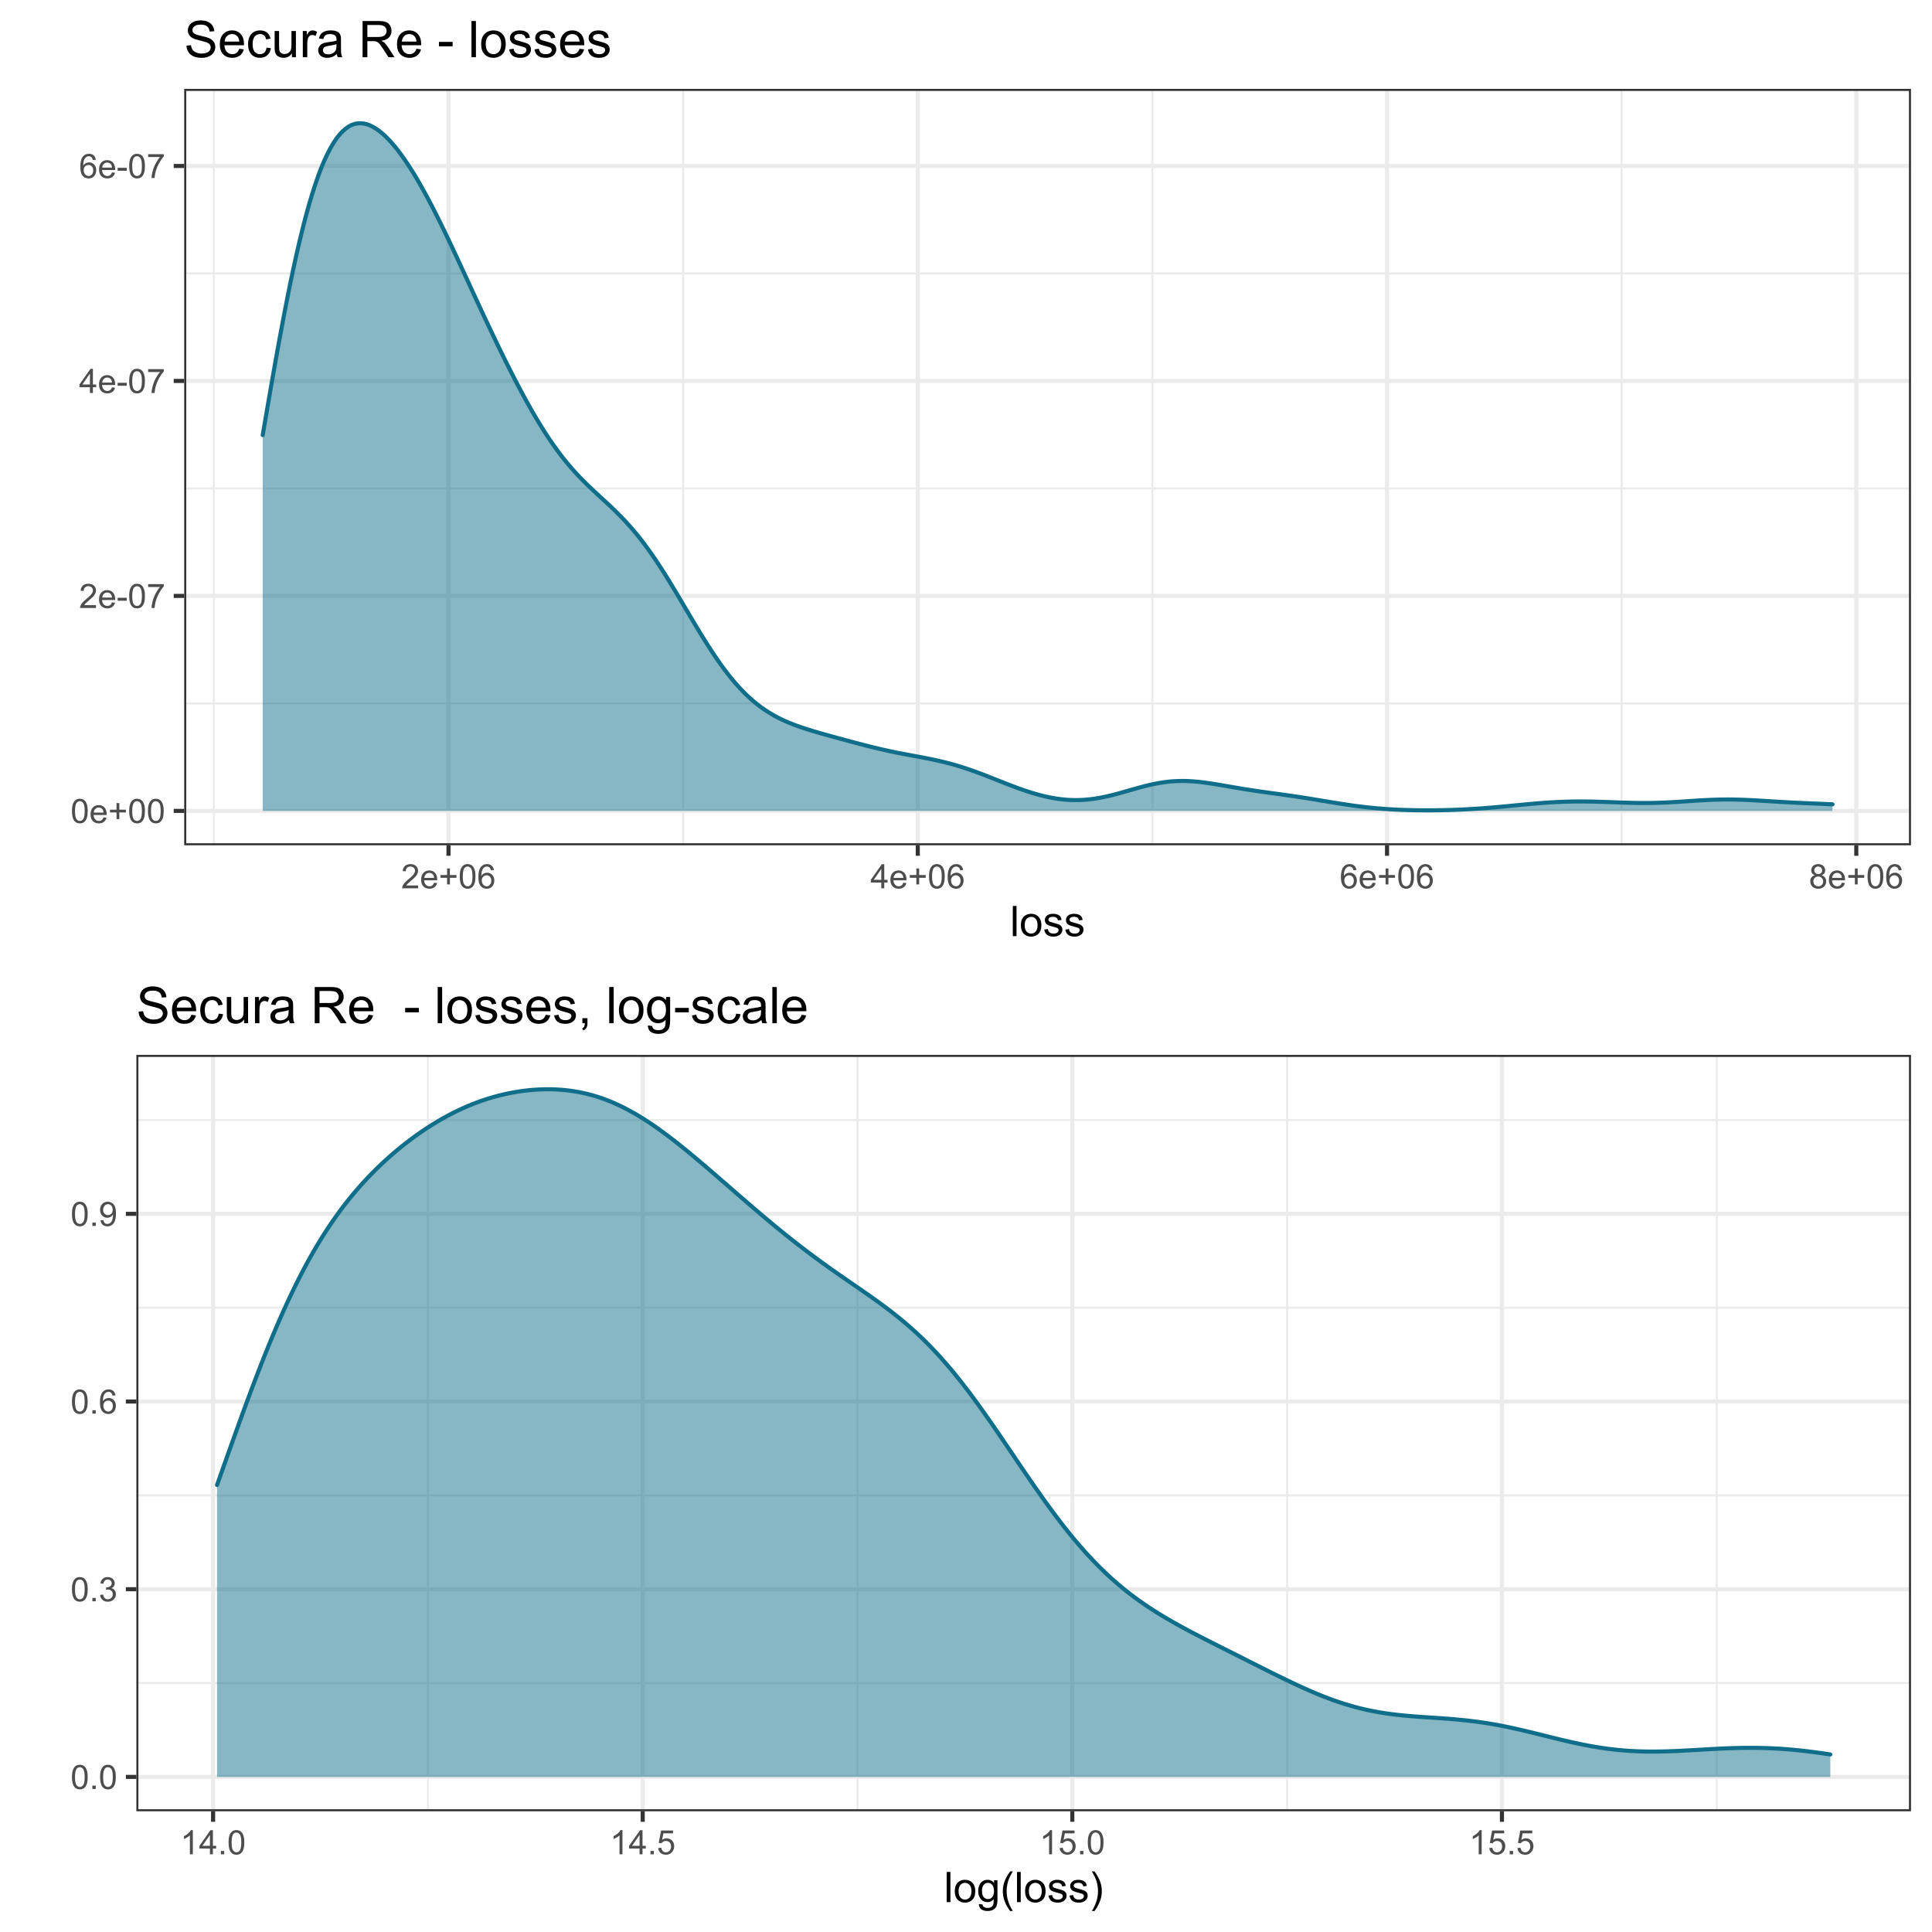 <?xml version="1.0" encoding="UTF-8"?>
<svg xmlns="http://www.w3.org/2000/svg" xmlns:xlink="http://www.w3.org/1999/xlink" width="504pt" height="504pt" viewBox="0 0 504 504" version="1.1">
<defs>
<g>
<symbol overflow="visible" id="glyph0-0">
<path style="stroke:none;" d="M 1.102 0 L 1.102 -5.5 L 5.5 -5.5 L 5.5 0 Z M 1.238 -0.137 L 5.363 -0.137 L 5.363 -5.363 L 1.238 -5.363 Z M 1.238 -0.137 "/>
</symbol>
<symbol overflow="visible" id="glyph0-1">
<path style="stroke:none;" d="M 0.367 -3.105 C 0.363 -3.848 0.438 -4.445 0.594 -4.902 C 0.742 -5.355 0.973 -5.707 1.277 -5.953 C 1.578 -6.199 1.957 -6.32 2.418 -6.324 C 2.754 -6.32 3.051 -6.254 3.309 -6.121 C 3.562 -5.984 3.773 -5.789 3.938 -5.531 C 4.102 -5.273 4.23 -4.961 4.328 -4.594 C 4.422 -4.227 4.469 -3.73 4.473 -3.105 C 4.469 -2.367 4.395 -1.77 4.242 -1.316 C 4.09 -0.859 3.863 -0.508 3.562 -0.262 C 3.258 -0.016 2.875 0.105 2.418 0.109 C 1.809 0.105 1.332 -0.109 0.988 -0.547 C 0.57 -1.066 0.363 -1.922 0.367 -3.105 Z M 1.16 -3.105 C 1.16 -2.07 1.281 -1.379 1.523 -1.039 C 1.766 -0.695 2.062 -0.527 2.418 -0.527 C 2.773 -0.527 3.074 -0.699 3.316 -1.043 C 3.559 -1.387 3.68 -2.074 3.68 -3.105 C 3.68 -4.145 3.559 -4.832 3.316 -5.172 C 3.074 -5.512 2.77 -5.684 2.41 -5.684 C 2.051 -5.684 1.77 -5.531 1.559 -5.234 C 1.293 -4.844 1.16 -4.137 1.16 -3.105 Z M 1.16 -3.105 "/>
</symbol>
<symbol overflow="visible" id="glyph0-2">
<path style="stroke:none;" d="M 3.703 -1.469 L 4.504 -1.371 C 4.375 -0.902 4.141 -0.539 3.801 -0.285 C 3.461 -0.027 3.027 0.098 2.496 0.102 C 1.828 0.098 1.297 -0.102 0.906 -0.512 C 0.512 -0.918 0.316 -1.496 0.32 -2.242 C 0.316 -3.008 0.516 -3.605 0.914 -4.031 C 1.309 -4.453 1.82 -4.664 2.453 -4.668 C 3.059 -4.664 3.555 -4.457 3.945 -4.043 C 4.328 -3.629 4.523 -3.043 4.527 -2.289 C 4.523 -2.242 4.523 -2.176 4.523 -2.086 L 1.121 -2.086 C 1.145 -1.582 1.289 -1.195 1.547 -0.93 C 1.801 -0.66 2.117 -0.527 2.5 -0.531 C 2.781 -0.527 3.023 -0.602 3.227 -0.754 C 3.426 -0.902 3.586 -1.141 3.703 -1.469 Z M 1.164 -2.719 L 3.711 -2.719 C 3.672 -3.102 3.578 -3.387 3.422 -3.582 C 3.172 -3.879 2.852 -4.031 2.461 -4.031 C 2.105 -4.031 1.805 -3.91 1.566 -3.672 C 1.32 -3.434 1.188 -3.117 1.164 -2.719 Z M 1.164 -2.719 "/>
</symbol>
<symbol overflow="visible" id="glyph0-3">
<path style="stroke:none;" d="M 2.203 -1.02 L 2.203 -2.746 L 0.488 -2.746 L 0.488 -3.469 L 2.203 -3.469 L 2.203 -5.184 L 2.934 -5.184 L 2.934 -3.469 L 4.648 -3.469 L 4.648 -2.746 L 2.934 -2.746 L 2.934 -1.02 Z M 2.203 -1.02 "/>
</symbol>
<symbol overflow="visible" id="glyph0-4">
<path style="stroke:none;" d="M 4.43 -0.742 L 4.43 0 L 0.266 0 C 0.258 -0.188 0.289 -0.367 0.355 -0.539 C 0.461 -0.82 0.629 -1.098 0.863 -1.375 C 1.094 -1.648 1.434 -1.965 1.879 -2.328 C 2.562 -2.887 3.023 -3.332 3.266 -3.664 C 3.5 -3.988 3.621 -4.301 3.625 -4.594 C 3.621 -4.898 3.512 -5.156 3.297 -5.367 C 3.074 -5.578 2.789 -5.684 2.441 -5.684 C 2.066 -5.684 1.77 -5.57 1.547 -5.348 C 1.32 -5.125 1.207 -4.816 1.207 -4.422 L 0.414 -4.504 C 0.465 -5.094 0.668 -5.543 1.027 -5.855 C 1.379 -6.164 1.855 -6.32 2.457 -6.324 C 3.059 -6.32 3.539 -6.152 3.891 -5.82 C 4.242 -5.484 4.418 -5.07 4.422 -4.578 C 4.418 -4.32 4.367 -4.074 4.266 -3.832 C 4.164 -3.59 3.992 -3.332 3.754 -3.062 C 3.512 -2.793 3.113 -2.426 2.562 -1.957 C 2.094 -1.566 1.797 -1.301 1.664 -1.16 C 1.531 -1.02 1.422 -0.879 1.34 -0.742 Z M 4.43 -0.742 "/>
</symbol>
<symbol overflow="visible" id="glyph0-5">
<path style="stroke:none;" d="M 0.281 -1.891 L 0.281 -2.668 L 2.656 -2.668 L 2.656 -1.891 Z M 0.281 -1.891 "/>
</symbol>
<symbol overflow="visible" id="glyph0-6">
<path style="stroke:none;" d="M 0.418 -5.473 L 0.418 -6.219 L 4.496 -6.219 L 4.496 -5.617 C 4.09 -5.188 3.691 -4.621 3.301 -3.914 C 2.902 -3.203 2.602 -2.473 2.391 -1.73 C 2.234 -1.199 2.133 -0.625 2.094 0 L 1.297 0 C 1.305 -0.492 1.402 -1.09 1.59 -1.793 C 1.773 -2.496 2.043 -3.172 2.391 -3.824 C 2.738 -4.477 3.109 -5.027 3.504 -5.473 Z M 0.418 -5.473 "/>
</symbol>
<symbol overflow="visible" id="glyph0-7">
<path style="stroke:none;" d="M 2.844 0 L 2.844 -1.508 L 0.113 -1.508 L 0.113 -2.219 L 2.988 -6.301 L 3.617 -6.301 L 3.617 -2.219 L 4.469 -2.219 L 4.469 -1.508 L 3.617 -1.508 L 3.617 0 Z M 2.844 -2.219 L 2.844 -5.059 L 0.871 -2.219 Z M 2.844 -2.219 "/>
</symbol>
<symbol overflow="visible" id="glyph0-8">
<path style="stroke:none;" d="M 4.379 -4.758 L 3.609 -4.695 C 3.539 -4.996 3.441 -5.219 3.316 -5.359 C 3.105 -5.574 2.848 -5.684 2.543 -5.688 C 2.297 -5.684 2.078 -5.617 1.895 -5.484 C 1.648 -5.305 1.457 -5.043 1.32 -4.703 C 1.176 -4.363 1.105 -3.879 1.102 -3.25 C 1.285 -3.531 1.512 -3.742 1.781 -3.879 C 2.051 -4.016 2.332 -4.082 2.629 -4.086 C 3.141 -4.082 3.578 -3.895 3.945 -3.516 C 4.305 -3.137 4.488 -2.645 4.492 -2.047 C 4.488 -1.648 4.402 -1.281 4.234 -0.941 C 4.062 -0.602 3.828 -0.34 3.531 -0.16 C 3.23 0.02 2.895 0.105 2.52 0.109 C 1.871 0.105 1.344 -0.129 0.941 -0.602 C 0.531 -1.074 0.328 -1.855 0.332 -2.949 C 0.328 -4.16 0.551 -5.047 1.004 -5.602 C 1.395 -6.082 1.926 -6.32 2.59 -6.324 C 3.086 -6.32 3.492 -6.184 3.809 -5.906 C 4.125 -5.629 4.312 -5.246 4.379 -4.758 Z M 1.219 -2.039 C 1.219 -1.773 1.273 -1.516 1.387 -1.273 C 1.5 -1.027 1.66 -0.844 1.863 -0.719 C 2.066 -0.59 2.277 -0.527 2.504 -0.527 C 2.828 -0.527 3.109 -0.656 3.348 -0.922 C 3.578 -1.184 3.695 -1.543 3.699 -2 C 3.695 -2.43 3.582 -2.773 3.352 -3.027 C 3.117 -3.273 2.824 -3.398 2.477 -3.402 C 2.121 -3.398 1.824 -3.273 1.582 -3.027 C 1.34 -2.773 1.219 -2.445 1.219 -2.039 Z M 1.219 -2.039 "/>
</symbol>
<symbol overflow="visible" id="glyph0-9">
<path style="stroke:none;" d="M 1.555 -3.418 C 1.23 -3.531 0.992 -3.699 0.84 -3.918 C 0.684 -4.133 0.609 -4.395 0.609 -4.699 C 0.609 -5.156 0.773 -5.539 1.102 -5.855 C 1.43 -6.164 1.867 -6.32 2.418 -6.324 C 2.969 -6.32 3.41 -6.16 3.746 -5.844 C 4.078 -5.523 4.246 -5.137 4.25 -4.68 C 4.246 -4.387 4.172 -4.133 4.02 -3.918 C 3.863 -3.699 3.629 -3.531 3.32 -3.418 C 3.707 -3.285 4 -3.082 4.203 -2.805 C 4.402 -2.52 4.504 -2.184 4.508 -1.801 C 4.504 -1.258 4.312 -0.805 3.934 -0.441 C 3.551 -0.074 3.051 0.105 2.434 0.109 C 1.809 0.105 1.309 -0.074 0.926 -0.441 C 0.543 -0.809 0.352 -1.27 0.355 -1.82 C 0.352 -2.23 0.457 -2.574 0.668 -2.852 C 0.875 -3.125 1.168 -3.312 1.555 -3.418 Z M 1.402 -4.727 C 1.398 -4.426 1.496 -4.184 1.688 -3.996 C 1.879 -3.805 2.129 -3.707 2.438 -3.711 C 2.734 -3.707 2.977 -3.801 3.168 -3.992 C 3.355 -4.176 3.449 -4.406 3.453 -4.684 C 3.449 -4.965 3.352 -5.203 3.16 -5.398 C 2.961 -5.586 2.719 -5.684 2.43 -5.688 C 2.129 -5.684 1.883 -5.59 1.691 -5.402 C 1.496 -5.215 1.398 -4.988 1.402 -4.727 Z M 1.152 -1.816 C 1.148 -1.598 1.199 -1.383 1.309 -1.176 C 1.41 -0.969 1.566 -0.809 1.773 -0.695 C 1.98 -0.582 2.203 -0.527 2.441 -0.527 C 2.809 -0.527 3.113 -0.645 3.355 -0.883 C 3.594 -1.121 3.715 -1.426 3.719 -1.793 C 3.715 -2.164 3.59 -2.469 3.344 -2.715 C 3.094 -2.957 2.785 -3.082 2.414 -3.082 C 2.051 -3.082 1.75 -2.961 1.512 -2.719 C 1.27 -2.477 1.148 -2.176 1.152 -1.816 Z M 1.152 -1.816 "/>
</symbol>
<symbol overflow="visible" id="glyph0-10">
<path style="stroke:none;" d="M 0.801 0 L 0.801 -0.883 L 1.68 -0.883 L 1.68 0 Z M 0.801 0 "/>
</symbol>
<symbol overflow="visible" id="glyph0-11">
<path style="stroke:none;" d="M 0.371 -1.664 L 1.145 -1.766 C 1.23 -1.324 1.383 -1.008 1.598 -0.816 C 1.809 -0.621 2.066 -0.527 2.375 -0.527 C 2.734 -0.527 3.043 -0.652 3.297 -0.906 C 3.547 -1.156 3.672 -1.469 3.676 -1.844 C 3.672 -2.195 3.555 -2.488 3.324 -2.719 C 3.09 -2.949 2.797 -3.062 2.441 -3.066 C 2.293 -3.062 2.109 -3.035 1.895 -2.98 L 1.98 -3.66 C 2.031 -3.652 2.07 -3.648 2.105 -3.652 C 2.434 -3.648 2.73 -3.734 2.996 -3.91 C 3.254 -4.078 3.387 -4.344 3.391 -4.703 C 3.387 -4.984 3.289 -5.219 3.102 -5.406 C 2.906 -5.59 2.66 -5.684 2.359 -5.688 C 2.055 -5.684 1.805 -5.59 1.605 -5.402 C 1.402 -5.215 1.273 -4.93 1.219 -4.555 L 0.445 -4.691 C 0.539 -5.207 0.754 -5.609 1.09 -5.895 C 1.426 -6.18 1.844 -6.32 2.344 -6.324 C 2.688 -6.32 3.004 -6.246 3.293 -6.102 C 3.582 -5.953 3.801 -5.754 3.953 -5.5 C 4.105 -5.242 4.184 -4.973 4.184 -4.688 C 4.184 -4.414 4.109 -4.164 3.965 -3.945 C 3.816 -3.719 3.602 -3.543 3.316 -3.41 C 3.688 -3.324 3.977 -3.145 4.184 -2.875 C 4.391 -2.602 4.492 -2.262 4.496 -1.859 C 4.492 -1.305 4.293 -0.84 3.895 -0.461 C 3.492 -0.078 2.984 0.109 2.371 0.113 C 1.816 0.109 1.355 -0.051 0.992 -0.379 C 0.625 -0.707 0.418 -1.137 0.371 -1.664 Z M 0.371 -1.664 "/>
</symbol>
<symbol overflow="visible" id="glyph0-12">
<path style="stroke:none;" d="M 0.48 -1.457 L 1.227 -1.527 C 1.285 -1.172 1.406 -0.918 1.586 -0.762 C 1.762 -0.605 1.988 -0.527 2.27 -0.527 C 2.504 -0.527 2.715 -0.582 2.895 -0.691 C 3.074 -0.801 3.219 -0.945 3.336 -1.129 C 3.445 -1.309 3.543 -1.555 3.621 -1.863 C 3.699 -2.172 3.738 -2.484 3.738 -2.809 C 3.738 -2.84 3.734 -2.895 3.734 -2.965 C 3.578 -2.715 3.367 -2.512 3.102 -2.363 C 2.828 -2.207 2.539 -2.133 2.23 -2.137 C 1.707 -2.133 1.266 -2.32 0.906 -2.703 C 0.543 -3.078 0.363 -3.578 0.367 -4.199 C 0.363 -4.836 0.551 -5.348 0.93 -5.738 C 1.305 -6.125 1.777 -6.32 2.348 -6.324 C 2.754 -6.32 3.129 -6.211 3.469 -5.992 C 3.809 -5.77 4.066 -5.457 4.242 -5.051 C 4.418 -4.641 4.504 -4.047 4.508 -3.277 C 4.504 -2.469 4.418 -1.828 4.246 -1.355 C 4.07 -0.875 3.809 -0.512 3.465 -0.266 C 3.117 -0.016 2.715 0.105 2.25 0.109 C 1.758 0.105 1.355 -0.027 1.043 -0.301 C 0.73 -0.574 0.543 -0.961 0.48 -1.457 Z M 3.648 -4.238 C 3.645 -4.676 3.527 -5.027 3.293 -5.293 C 3.055 -5.551 2.77 -5.684 2.441 -5.684 C 2.094 -5.684 1.793 -5.543 1.543 -5.262 C 1.285 -4.98 1.16 -4.617 1.16 -4.172 C 1.16 -3.77 1.281 -3.441 1.523 -3.195 C 1.766 -2.941 2.062 -2.816 2.418 -2.82 C 2.773 -2.816 3.066 -2.941 3.301 -3.195 C 3.527 -3.441 3.645 -3.789 3.648 -4.238 Z M 3.648 -4.238 "/>
</symbol>
<symbol overflow="visible" id="glyph0-13">
<path style="stroke:none;" d="M 3.277 0 L 2.504 0 L 2.504 -4.93 C 2.316 -4.75 2.074 -4.574 1.773 -4.395 C 1.469 -4.215 1.195 -4.082 0.957 -3.996 L 0.957 -4.742 C 1.387 -4.941 1.766 -5.188 2.09 -5.48 C 2.414 -5.77 2.645 -6.051 2.781 -6.324 L 3.277 -6.324 Z M 3.277 0 "/>
</symbol>
<symbol overflow="visible" id="glyph0-14">
<path style="stroke:none;" d="M 0.367 -1.648 L 1.176 -1.719 C 1.234 -1.32 1.375 -1.023 1.594 -0.824 C 1.812 -0.625 2.078 -0.527 2.391 -0.527 C 2.762 -0.527 3.074 -0.668 3.336 -0.949 C 3.59 -1.23 3.719 -1.602 3.723 -2.066 C 3.719 -2.504 3.594 -2.852 3.348 -3.109 C 3.098 -3.363 2.773 -3.492 2.375 -3.492 C 2.125 -3.492 1.902 -3.434 1.703 -3.32 C 1.5 -3.207 1.344 -3.062 1.23 -2.883 L 0.504 -2.977 L 1.113 -6.215 L 4.246 -6.215 L 4.246 -5.473 L 1.73 -5.473 L 1.391 -3.781 C 1.766 -4.039 2.164 -4.172 2.582 -4.176 C 3.129 -4.172 3.594 -3.98 3.973 -3.605 C 4.352 -3.223 4.539 -2.734 4.543 -2.137 C 4.539 -1.562 4.375 -1.07 4.043 -0.656 C 3.637 -0.148 3.086 0.105 2.391 0.109 C 1.816 0.105 1.348 -0.051 0.984 -0.371 C 0.621 -0.691 0.414 -1.117 0.367 -1.648 Z M 0.367 -1.648 "/>
</symbol>
<symbol overflow="visible" id="glyph1-0">
<path style="stroke:none;" d="M 1.375 0 L 1.375 -6.875 L 6.875 -6.875 L 6.875 0 Z M 1.547 -0.172 L 6.703 -0.172 L 6.703 -6.703 L 1.547 -6.703 Z M 1.547 -0.172 "/>
</symbol>
<symbol overflow="visible" id="glyph1-1">
<path style="stroke:none;" d="M 0.703 0 L 0.703 -7.875 L 1.672 -7.875 L 1.672 0 Z M 0.703 0 "/>
</symbol>
<symbol overflow="visible" id="glyph1-2">
<path style="stroke:none;" d="M 0.367 -2.852 C 0.363 -3.906 0.656 -4.688 1.246 -5.199 C 1.734 -5.617 2.332 -5.828 3.039 -5.832 C 3.82 -5.828 4.461 -5.574 4.961 -5.062 C 5.457 -4.547 5.707 -3.836 5.711 -2.934 C 5.707 -2.195 5.598 -1.617 5.379 -1.199 C 5.156 -0.777 4.832 -0.449 4.414 -0.219 C 3.992 0.016 3.535 0.129 3.039 0.129 C 2.238 0.129 1.594 -0.125 1.105 -0.637 C 0.609 -1.148 0.363 -1.887 0.367 -2.852 Z M 1.359 -2.852 C 1.359 -2.121 1.516 -1.574 1.836 -1.211 C 2.152 -0.844 2.555 -0.66 3.039 -0.664 C 3.516 -0.66 3.914 -0.844 4.234 -1.211 C 4.551 -1.574 4.711 -2.133 4.715 -2.883 C 4.711 -3.586 4.551 -4.117 4.234 -4.484 C 3.91 -4.844 3.512 -5.027 3.039 -5.031 C 2.555 -5.027 2.152 -4.848 1.836 -4.488 C 1.516 -4.129 1.359 -3.582 1.359 -2.852 Z M 1.359 -2.852 "/>
</symbol>
<symbol overflow="visible" id="glyph1-3">
<path style="stroke:none;" d="M 0.34 -1.703 L 1.293 -1.852 C 1.344 -1.469 1.492 -1.172 1.742 -0.969 C 1.984 -0.762 2.328 -0.66 2.773 -0.664 C 3.211 -0.66 3.539 -0.75 3.758 -0.934 C 3.969 -1.113 4.078 -1.328 4.082 -1.574 C 4.078 -1.789 3.984 -1.961 3.797 -2.09 C 3.664 -2.172 3.332 -2.281 2.809 -2.418 C 2.098 -2.594 1.605 -2.75 1.332 -2.883 C 1.055 -3.012 0.848 -3.191 0.711 -3.422 C 0.566 -3.652 0.496 -3.906 0.5 -4.188 C 0.496 -4.441 0.555 -4.676 0.672 -4.895 C 0.785 -5.105 0.945 -5.289 1.148 -5.438 C 1.297 -5.547 1.5 -5.637 1.762 -5.715 C 2.02 -5.789 2.301 -5.828 2.602 -5.832 C 3.047 -5.828 3.438 -5.766 3.777 -5.637 C 4.113 -5.508 4.363 -5.332 4.527 -5.113 C 4.688 -4.891 4.797 -4.598 4.859 -4.234 L 3.914 -4.102 C 3.871 -4.395 3.746 -4.621 3.543 -4.789 C 3.336 -4.953 3.043 -5.039 2.668 -5.039 C 2.223 -5.039 1.906 -4.965 1.719 -4.816 C 1.523 -4.668 1.43 -4.496 1.434 -4.301 C 1.43 -4.176 1.469 -4.062 1.551 -3.965 C 1.629 -3.859 1.754 -3.773 1.922 -3.707 C 2.016 -3.668 2.301 -3.586 2.777 -3.461 C 3.461 -3.273 3.938 -3.121 4.207 -3.008 C 4.477 -2.891 4.688 -2.723 4.844 -2.504 C 4.996 -2.277 5.074 -2.004 5.074 -1.676 C 5.074 -1.352 4.98 -1.047 4.793 -0.766 C 4.605 -0.48 4.332 -0.262 3.98 -0.105 C 3.621 0.051 3.223 0.129 2.777 0.129 C 2.035 0.129 1.469 -0.023 1.082 -0.332 C 0.691 -0.641 0.445 -1.098 0.34 -1.703 Z M 0.34 -1.703 "/>
</symbol>
<symbol overflow="visible" id="glyph1-4">
<path style="stroke:none;" d="M 0.547 0.473 L 1.488 0.613 C 1.527 0.898 1.637 1.109 1.816 1.246 C 2.055 1.422 2.379 1.512 2.797 1.516 C 3.242 1.512 3.59 1.422 3.832 1.246 C 4.074 1.062 4.238 0.812 4.328 0.492 C 4.379 0.297 4.402 -0.113 4.398 -0.746 C 3.973 -0.246 3.445 0 2.82 0 C 2.031 0 1.426 -0.281 1 -0.848 C 0.566 -1.41 0.352 -2.09 0.355 -2.883 C 0.352 -3.426 0.449 -3.926 0.648 -4.391 C 0.844 -4.848 1.129 -5.203 1.504 -5.457 C 1.875 -5.703 2.316 -5.828 2.824 -5.832 C 3.496 -5.828 4.051 -5.559 4.492 -5.016 L 4.492 -5.703 L 5.383 -5.703 L 5.383 -0.773 C 5.379 0.113 5.289 0.742 5.109 1.113 C 4.93 1.484 4.641 1.777 4.25 1.992 C 3.855 2.207 3.375 2.312 2.805 2.316 C 2.121 2.312 1.57 2.16 1.152 1.855 C 0.734 1.547 0.531 1.086 0.547 0.473 Z M 1.348 -2.953 C 1.348 -2.203 1.496 -1.656 1.793 -1.316 C 2.09 -0.969 2.461 -0.797 2.91 -0.801 C 3.352 -0.797 3.723 -0.969 4.027 -1.312 C 4.324 -1.656 4.477 -2.191 4.48 -2.922 C 4.477 -3.617 4.32 -4.145 4.016 -4.5 C 3.703 -4.852 3.332 -5.027 2.895 -5.031 C 2.465 -5.027 2.098 -4.852 1.797 -4.508 C 1.496 -4.156 1.348 -3.641 1.348 -2.953 Z M 1.348 -2.953 "/>
</symbol>
<symbol overflow="visible" id="glyph1-5">
<path style="stroke:none;" d="M 2.574 2.316 C 2.035 1.637 1.586 0.852 1.219 -0.047 C 0.848 -0.949 0.66 -1.883 0.664 -2.852 C 0.66 -3.699 0.801 -4.516 1.078 -5.301 C 1.398 -6.203 1.895 -7.105 2.574 -8.008 L 3.266 -8.008 C 2.828 -7.262 2.543 -6.73 2.406 -6.414 C 2.184 -5.918 2.012 -5.402 1.891 -4.867 C 1.734 -4.195 1.656 -3.523 1.66 -2.848 C 1.656 -1.121 2.191 0.598 3.266 2.316 Z M 2.574 2.316 "/>
</symbol>
<symbol overflow="visible" id="glyph1-6">
<path style="stroke:none;" d="M 1.359 2.316 L 0.664 2.316 C 1.734 0.598 2.273 -1.121 2.273 -2.848 C 2.273 -3.52 2.195 -4.188 2.039 -4.852 C 1.918 -5.387 1.746 -5.902 1.531 -6.398 C 1.387 -6.719 1.098 -7.254 0.664 -8.008 L 1.359 -8.008 C 2.031 -7.105 2.527 -6.203 2.852 -5.301 C 3.125 -4.516 3.262 -3.699 3.266 -2.852 C 3.262 -1.883 3.078 -0.949 2.707 -0.047 C 2.336 0.852 1.887 1.637 1.359 2.316 Z M 1.359 2.316 "/>
</symbol>
<symbol overflow="visible" id="glyph2-0">
<path style="stroke:none;" d="M 1.648 0 L 1.648 -8.25 L 8.25 -8.25 L 8.25 0 Z M 1.855 -0.207 L 8.043 -0.207 L 8.043 -8.043 L 1.855 -8.043 Z M 1.855 -0.207 "/>
</symbol>
<symbol overflow="visible" id="glyph2-1">
<path style="stroke:none;" d="M 0.594 -3.035 L 1.773 -3.141 C 1.824 -2.664 1.953 -2.273 2.16 -1.973 C 2.363 -1.668 2.68 -1.422 3.113 -1.238 C 3.539 -1.051 4.023 -0.961 4.562 -0.961 C 5.035 -0.961 5.457 -1.031 5.824 -1.172 C 6.191 -1.312 6.461 -1.504 6.641 -1.754 C 6.816 -1.996 6.906 -2.27 6.91 -2.566 C 6.906 -2.863 6.82 -3.121 6.652 -3.34 C 6.477 -3.559 6.195 -3.742 5.801 -3.898 C 5.547 -3.992 4.984 -4.148 4.117 -4.359 C 3.246 -4.566 2.637 -4.762 2.293 -4.949 C 1.84 -5.184 1.504 -5.477 1.285 -5.828 C 1.059 -6.176 0.949 -6.57 0.953 -7.008 C 0.949 -7.484 1.086 -7.93 1.359 -8.344 C 1.629 -8.758 2.023 -9.07 2.543 -9.285 C 3.062 -9.5 3.641 -9.609 4.281 -9.609 C 4.98 -9.609 5.598 -9.496 6.133 -9.27 C 6.664 -9.043 7.074 -8.711 7.363 -8.273 C 7.648 -7.836 7.805 -7.34 7.832 -6.785 L 6.633 -6.695 C 6.566 -7.293 6.348 -7.746 5.977 -8.051 C 5.605 -8.355 5.055 -8.508 4.332 -8.508 C 3.57 -8.508 3.02 -8.367 2.676 -8.09 C 2.328 -7.812 2.156 -7.48 2.16 -7.09 C 2.156 -6.75 2.277 -6.469 2.527 -6.25 C 2.762 -6.027 3.391 -5.805 4.41 -5.578 C 5.426 -5.348 6.125 -5.145 6.504 -4.977 C 7.051 -4.719 7.453 -4.398 7.719 -4.012 C 7.977 -3.621 8.109 -3.172 8.113 -2.668 C 8.109 -2.16 7.965 -1.688 7.68 -1.246 C 7.391 -0.797 6.977 -0.449 6.441 -0.207 C 5.898 0.039 5.293 0.156 4.621 0.16 C 3.766 0.156 3.051 0.035 2.473 -0.211 C 1.895 -0.461 1.438 -0.836 1.109 -1.336 C 0.777 -1.836 0.605 -2.402 0.594 -3.035 Z M 0.594 -3.035 "/>
</symbol>
<symbol overflow="visible" id="glyph2-2">
<path style="stroke:none;" d="M 5.555 -2.203 L 6.754 -2.055 C 6.562 -1.352 6.211 -0.809 5.703 -0.422 C 5.188 -0.039 4.535 0.152 3.746 0.156 C 2.738 0.152 1.945 -0.152 1.363 -0.77 C 0.773 -1.383 0.48 -2.25 0.484 -3.363 C 0.48 -4.516 0.777 -5.41 1.371 -6.047 C 1.965 -6.68 2.734 -6.996 3.68 -7 C 4.594 -6.996 5.34 -6.684 5.922 -6.062 C 6.5 -5.438 6.789 -4.562 6.793 -3.434 C 6.789 -3.363 6.789 -3.258 6.785 -3.125 L 1.684 -3.125 C 1.723 -2.371 1.938 -1.797 2.32 -1.398 C 2.703 -0.996 3.18 -0.797 3.75 -0.801 C 4.176 -0.797 4.539 -0.906 4.84 -1.133 C 5.141 -1.352 5.379 -1.711 5.555 -2.203 Z M 1.746 -4.078 L 5.57 -4.078 C 5.516 -4.656 5.367 -5.086 5.129 -5.375 C 4.758 -5.82 4.281 -6.047 3.691 -6.047 C 3.16 -6.047 2.711 -5.867 2.348 -5.512 C 1.984 -5.152 1.785 -4.676 1.746 -4.078 Z M 1.746 -4.078 "/>
</symbol>
<symbol overflow="visible" id="glyph2-3">
<path style="stroke:none;" d="M 5.336 -2.508 L 6.477 -2.359 C 6.348 -1.57 6.031 -0.953 5.52 -0.512 C 5.004 -0.066 4.371 0.152 3.629 0.156 C 2.688 0.152 1.934 -0.152 1.367 -0.762 C 0.797 -1.375 0.516 -2.254 0.516 -3.398 C 0.516 -4.133 0.637 -4.777 0.883 -5.336 C 1.125 -5.887 1.496 -6.301 2 -6.582 C 2.5 -6.855 3.047 -6.996 3.637 -7 C 4.375 -6.996 4.98 -6.809 5.457 -6.434 C 5.926 -6.059 6.23 -5.523 6.367 -4.836 L 5.238 -4.66 C 5.129 -5.117 4.938 -5.465 4.668 -5.699 C 4.395 -5.93 4.066 -6.047 3.68 -6.047 C 3.094 -6.047 2.617 -5.836 2.254 -5.418 C 1.887 -4.996 1.703 -4.332 1.707 -3.43 C 1.703 -2.508 1.879 -1.84 2.234 -1.426 C 2.586 -1.004 3.047 -0.797 3.617 -0.801 C 4.07 -0.797 4.453 -0.938 4.758 -1.219 C 5.062 -1.496 5.254 -1.926 5.336 -2.508 Z M 5.336 -2.508 "/>
</symbol>
<symbol overflow="visible" id="glyph2-4">
<path style="stroke:none;" d="M 5.355 0 L 5.355 -1.004 C 4.824 -0.23 4.098 0.152 3.184 0.156 C 2.777 0.152 2.402 0.078 2.051 -0.074 C 1.699 -0.227 1.438 -0.422 1.273 -0.66 C 1.102 -0.891 0.984 -1.176 0.914 -1.52 C 0.867 -1.746 0.844 -2.109 0.844 -2.605 L 0.844 -6.844 L 2.004 -6.844 L 2.004 -3.047 C 2.004 -2.441 2.027 -2.031 2.074 -1.824 C 2.145 -1.516 2.297 -1.277 2.539 -1.105 C 2.773 -0.93 3.066 -0.844 3.414 -0.844 C 3.762 -0.844 4.09 -0.93 4.395 -1.109 C 4.699 -1.285 4.914 -1.531 5.043 -1.84 C 5.168 -2.145 5.23 -2.59 5.234 -3.176 L 5.234 -6.844 L 6.395 -6.844 L 6.395 0 Z M 5.355 0 "/>
</symbol>
<symbol overflow="visible" id="glyph2-5">
<path style="stroke:none;" d="M 0.855 0 L 0.855 -6.844 L 1.902 -6.844 L 1.902 -5.809 C 2.164 -6.289 2.41 -6.609 2.637 -6.766 C 2.863 -6.918 3.109 -6.996 3.383 -7 C 3.77 -6.996 4.168 -6.871 4.578 -6.625 L 4.176 -5.551 C 3.891 -5.715 3.605 -5.801 3.324 -5.801 C 3.066 -5.801 2.84 -5.723 2.641 -5.57 C 2.438 -5.418 2.293 -5.207 2.211 -4.938 C 2.078 -4.523 2.016 -4.07 2.016 -3.582 L 2.016 0 Z M 0.855 0 "/>
</symbol>
<symbol overflow="visible" id="glyph2-6">
<path style="stroke:none;" d="M 5.336 -0.844 C 4.902 -0.477 4.488 -0.219 4.094 -0.07 C 3.695 0.078 3.27 0.152 2.816 0.156 C 2.062 0.152 1.484 -0.027 1.082 -0.395 C 0.676 -0.762 0.473 -1.234 0.477 -1.805 C 0.473 -2.141 0.551 -2.445 0.703 -2.723 C 0.855 -3 1.055 -3.223 1.305 -3.391 C 1.551 -3.555 1.828 -3.68 2.141 -3.77 C 2.363 -3.824 2.707 -3.883 3.172 -3.945 C 4.105 -4.055 4.797 -4.188 5.238 -4.344 C 5.242 -4.5 5.242 -4.602 5.246 -4.648 C 5.242 -5.117 5.133 -5.449 4.918 -5.645 C 4.617 -5.902 4.18 -6.035 3.598 -6.039 C 3.051 -6.035 2.645 -5.938 2.387 -5.75 C 2.125 -5.555 1.934 -5.219 1.812 -4.738 L 0.676 -4.891 C 0.777 -5.375 0.949 -5.766 1.184 -6.066 C 1.418 -6.363 1.758 -6.594 2.211 -6.758 C 2.656 -6.914 3.176 -6.996 3.766 -7 C 4.348 -6.996 4.82 -6.926 5.188 -6.793 C 5.547 -6.652 5.816 -6.48 5.992 -6.273 C 6.16 -6.062 6.281 -5.801 6.355 -5.484 C 6.391 -5.285 6.41 -4.926 6.414 -4.414 L 6.414 -2.867 C 6.41 -1.785 6.434 -1.105 6.488 -0.82 C 6.535 -0.535 6.633 -0.262 6.781 0 L 5.57 0 C 5.445 -0.238 5.367 -0.52 5.336 -0.844 Z M 5.238 -3.434 C 4.816 -3.262 4.184 -3.113 3.344 -2.996 C 2.863 -2.926 2.527 -2.852 2.332 -2.766 C 2.133 -2.68 1.98 -2.551 1.875 -2.387 C 1.766 -2.219 1.711 -2.035 1.715 -1.836 C 1.711 -1.523 1.828 -1.266 2.066 -1.062 C 2.297 -0.852 2.641 -0.75 3.094 -0.754 C 3.539 -0.75 3.934 -0.848 4.285 -1.047 C 4.629 -1.238 4.887 -1.508 5.055 -1.852 C 5.176 -2.109 5.238 -2.496 5.238 -3.012 Z M 5.238 -3.434 "/>
</symbol>
<symbol overflow="visible" id="glyph2-7">
<path style="stroke:none;" d=""/>
</symbol>
<symbol overflow="visible" id="glyph2-8">
<path style="stroke:none;" d="M 1.039 0 L 1.039 -9.449 L 5.227 -9.449 C 6.07 -9.445 6.711 -9.359 7.148 -9.195 C 7.586 -9.023 7.934 -8.727 8.195 -8.297 C 8.457 -7.867 8.59 -7.391 8.59 -6.871 C 8.59 -6.199 8.371 -5.633 7.938 -5.176 C 7.504 -4.711 6.836 -4.422 5.93 -4.301 C 6.258 -4.141 6.508 -3.98 6.684 -3.828 C 7.047 -3.488 7.395 -3.07 7.723 -2.57 L 9.363 0 L 7.793 0 L 6.543 -1.965 C 6.172 -2.527 5.871 -2.961 5.637 -3.266 C 5.402 -3.562 5.191 -3.773 5.004 -3.898 C 4.816 -4.016 4.625 -4.102 4.434 -4.152 C 4.289 -4.18 4.059 -4.195 3.738 -4.195 L 2.289 -4.195 L 2.289 0 Z M 2.289 -5.277 L 4.977 -5.277 C 5.543 -5.273 5.992 -5.332 6.316 -5.453 C 6.637 -5.57 6.879 -5.762 7.051 -6.023 C 7.215 -6.281 7.301 -6.562 7.301 -6.871 C 7.301 -7.312 7.137 -7.68 6.812 -7.973 C 6.488 -8.258 5.977 -8.402 5.277 -8.406 L 2.289 -8.406 Z M 2.289 -5.277 "/>
</symbol>
<symbol overflow="visible" id="glyph2-9">
<path style="stroke:none;" d="M 0.418 -2.836 L 0.418 -4.004 L 3.984 -4.004 L 3.984 -2.836 Z M 0.418 -2.836 "/>
</symbol>
<symbol overflow="visible" id="glyph2-10">
<path style="stroke:none;" d="M 0.844 0 L 0.844 -9.449 L 2.004 -9.449 L 2.004 0 Z M 0.844 0 "/>
</symbol>
<symbol overflow="visible" id="glyph2-11">
<path style="stroke:none;" d="M 0.438 -3.422 C 0.434 -4.688 0.785 -5.625 1.496 -6.238 C 2.082 -6.742 2.801 -6.996 3.648 -7 C 4.586 -6.996 5.355 -6.688 5.953 -6.074 C 6.551 -5.453 6.848 -4.602 6.852 -3.52 C 6.848 -2.637 6.715 -1.945 6.453 -1.441 C 6.188 -0.934 5.805 -0.539 5.301 -0.262 C 4.793 0.016 4.242 0.152 3.648 0.156 C 2.688 0.152 1.914 -0.152 1.324 -0.766 C 0.73 -1.379 0.434 -2.266 0.438 -3.422 Z M 1.629 -3.422 C 1.629 -2.547 1.82 -1.891 2.203 -1.453 C 2.586 -1.016 3.066 -0.797 3.648 -0.801 C 4.223 -0.797 4.703 -1.016 5.086 -1.457 C 5.469 -1.891 5.66 -2.559 5.66 -3.461 C 5.66 -4.305 5.465 -4.945 5.082 -5.383 C 4.691 -5.816 4.215 -6.035 3.648 -6.039 C 3.066 -6.035 2.586 -5.816 2.203 -5.387 C 1.82 -4.949 1.629 -4.297 1.629 -3.422 Z M 1.629 -3.422 "/>
</symbol>
<symbol overflow="visible" id="glyph2-12">
<path style="stroke:none;" d="M 0.406 -2.043 L 1.555 -2.223 C 1.613 -1.762 1.793 -1.41 2.09 -1.168 C 2.383 -0.918 2.793 -0.797 3.324 -0.801 C 3.855 -0.797 4.254 -0.906 4.512 -1.125 C 4.77 -1.34 4.898 -1.594 4.898 -1.887 C 4.898 -2.148 4.785 -2.355 4.559 -2.508 C 4.398 -2.609 4 -2.738 3.371 -2.898 C 2.516 -3.113 1.926 -3.301 1.602 -3.457 C 1.27 -3.613 1.02 -3.828 0.852 -4.105 C 0.68 -4.383 0.598 -4.691 0.598 -5.027 C 0.598 -5.332 0.668 -5.613 0.809 -5.875 C 0.949 -6.133 1.137 -6.348 1.379 -6.523 C 1.555 -6.652 1.801 -6.766 2.117 -6.859 C 2.426 -6.949 2.762 -6.996 3.121 -7 C 3.656 -6.996 4.129 -6.918 4.535 -6.766 C 4.941 -6.609 5.238 -6.398 5.434 -6.137 C 5.621 -5.871 5.754 -5.52 5.832 -5.078 L 4.699 -4.926 C 4.645 -5.273 4.492 -5.547 4.25 -5.75 C 4 -5.945 3.652 -6.047 3.203 -6.047 C 2.668 -6.047 2.289 -5.957 2.062 -5.781 C 1.836 -5.602 1.723 -5.395 1.723 -5.164 C 1.723 -5.008 1.77 -4.875 1.863 -4.758 C 1.957 -4.633 2.105 -4.527 2.309 -4.445 C 2.422 -4.402 2.762 -4.305 3.332 -4.152 C 4.148 -3.93 4.719 -3.75 5.047 -3.609 C 5.367 -3.469 5.625 -3.266 5.812 -3.004 C 5.996 -2.734 6.086 -2.402 6.09 -2.012 C 6.086 -1.621 5.973 -1.258 5.75 -0.918 C 5.523 -0.574 5.199 -0.309 4.773 -0.125 C 4.348 0.062 3.867 0.152 3.332 0.156 C 2.441 0.152 1.762 -0.031 1.297 -0.398 C 0.828 -0.766 0.531 -1.312 0.406 -2.043 Z M 0.406 -2.043 "/>
</symbol>
<symbol overflow="visible" id="glyph2-13">
<path style="stroke:none;" d="M 1.172 0 L 1.172 -1.32 L 2.496 -1.32 L 2.496 0 C 2.496 0.484 2.41 0.875 2.238 1.176 C 2.066 1.473 1.793 1.703 1.418 1.867 L 1.094 1.371 C 1.34 1.262 1.52 1.102 1.637 0.898 C 1.75 0.688 1.816 0.391 1.832 0 Z M 1.172 0 "/>
</symbol>
<symbol overflow="visible" id="glyph2-14">
<path style="stroke:none;" d="M 0.656 0.566 L 1.785 0.734 C 1.828 1.078 1.961 1.332 2.18 1.496 C 2.465 1.707 2.855 1.816 3.359 1.816 C 3.891 1.816 4.305 1.707 4.602 1.492 C 4.891 1.277 5.09 0.977 5.195 0.594 C 5.254 0.352 5.281 -0.141 5.277 -0.895 C 4.77 -0.297 4.137 0 3.383 0 C 2.438 0 1.711 -0.336 1.199 -1.016 C 0.68 -1.691 0.422 -2.508 0.426 -3.461 C 0.422 -4.113 0.539 -4.715 0.777 -5.27 C 1.012 -5.816 1.355 -6.242 1.805 -6.547 C 2.254 -6.844 2.781 -6.996 3.391 -7 C 4.195 -6.996 4.859 -6.668 5.387 -6.02 L 5.387 -6.844 L 6.457 -6.844 L 6.457 -0.93 C 6.457 0.137 6.348 0.891 6.133 1.336 C 5.914 1.781 5.57 2.133 5.102 2.391 C 4.629 2.648 4.051 2.777 3.363 2.777 C 2.547 2.777 1.887 2.594 1.387 2.227 C 0.883 1.859 0.641 1.305 0.656 0.566 Z M 1.617 -3.547 C 1.617 -2.645 1.793 -1.988 2.152 -1.578 C 2.504 -1.164 2.953 -0.961 3.492 -0.961 C 4.023 -0.961 4.469 -1.164 4.832 -1.574 C 5.191 -1.984 5.371 -2.629 5.375 -3.508 C 5.371 -4.34 5.188 -4.969 4.816 -5.398 C 4.445 -5.82 3.996 -6.035 3.473 -6.039 C 2.953 -6.035 2.516 -5.824 2.156 -5.41 C 1.797 -4.988 1.617 -4.367 1.617 -3.547 Z M 1.617 -3.547 "/>
</symbol>
</g>
<clipPath id="clip1">
  <path d="M 0 0 L 504 0 L 504 252 L 0 252 Z M 0 0 "/>
</clipPath>
<clipPath id="clip2">
  <path d="M 48.055 23.188 L 498.52 23.188 L 498.52 220.512 L 48.055 220.512 Z M 48.055 23.188 "/>
</clipPath>
<clipPath id="clip3">
  <path d="M 48.055 183 L 498.52 183 L 498.52 184 L 48.055 184 Z M 48.055 183 "/>
</clipPath>
<clipPath id="clip4">
  <path d="M 48.055 127 L 498.52 127 L 498.52 128 L 48.055 128 Z M 48.055 127 "/>
</clipPath>
<clipPath id="clip5">
  <path d="M 48.055 71 L 498.52 71 L 498.52 72 L 48.055 72 Z M 48.055 71 "/>
</clipPath>
<clipPath id="clip6">
  <path d="M 55 23.188 L 57 23.188 L 57 220.512 L 55 220.512 Z M 55 23.188 "/>
</clipPath>
<clipPath id="clip7">
  <path d="M 177 23.188 L 179 23.188 L 179 220.512 L 177 220.512 Z M 177 23.188 "/>
</clipPath>
<clipPath id="clip8">
  <path d="M 300 23.188 L 301 23.188 L 301 220.512 L 300 220.512 Z M 300 23.188 "/>
</clipPath>
<clipPath id="clip9">
  <path d="M 422 23.188 L 424 23.188 L 424 220.512 L 422 220.512 Z M 422 23.188 "/>
</clipPath>
<clipPath id="clip10">
  <path d="M 48.055 211 L 498.52 211 L 498.52 213 L 48.055 213 Z M 48.055 211 "/>
</clipPath>
<clipPath id="clip11">
  <path d="M 48.055 154 L 498.52 154 L 498.52 156 L 48.055 156 Z M 48.055 154 "/>
</clipPath>
<clipPath id="clip12">
  <path d="M 48.055 98 L 498.52 98 L 498.52 100 L 48.055 100 Z M 48.055 98 "/>
</clipPath>
<clipPath id="clip13">
  <path d="M 48.055 42 L 498.52 42 L 498.52 44 L 48.055 44 Z M 48.055 42 "/>
</clipPath>
<clipPath id="clip14">
  <path d="M 116 23.188 L 118 23.188 L 118 220.512 L 116 220.512 Z M 116 23.188 "/>
</clipPath>
<clipPath id="clip15">
  <path d="M 238 23.188 L 240 23.188 L 240 220.512 L 238 220.512 Z M 238 23.188 "/>
</clipPath>
<clipPath id="clip16">
  <path d="M 361 23.188 L 363 23.188 L 363 220.512 L 361 220.512 Z M 361 23.188 "/>
</clipPath>
<clipPath id="clip17">
  <path d="M 483 23.188 L 485 23.188 L 485 220.512 L 483 220.512 Z M 483 23.188 "/>
</clipPath>
<clipPath id="clip18">
  <path d="M 48.055 23.188 L 498.52 23.188 L 498.52 220.512 L 48.055 220.512 Z M 48.055 23.188 "/>
</clipPath>
<clipPath id="clip19">
  <path d="M 0 252 L 504 252 L 504 504 L 0 504 Z M 0 252 "/>
</clipPath>
<clipPath id="clip20">
  <path d="M 35.574 275.188 L 498.523 275.188 L 498.523 472.512 L 35.574 472.512 Z M 35.574 275.188 "/>
</clipPath>
<clipPath id="clip21">
  <path d="M 35.574 438 L 498.523 438 L 498.523 440 L 35.574 440 Z M 35.574 438 "/>
</clipPath>
<clipPath id="clip22">
  <path d="M 35.574 389 L 498.523 389 L 498.523 391 L 35.574 391 Z M 35.574 389 "/>
</clipPath>
<clipPath id="clip23">
  <path d="M 35.574 340 L 498.523 340 L 498.523 342 L 35.574 342 Z M 35.574 340 "/>
</clipPath>
<clipPath id="clip24">
  <path d="M 35.574 291 L 498.523 291 L 498.523 293 L 35.574 293 Z M 35.574 291 "/>
</clipPath>
<clipPath id="clip25">
  <path d="M 111 275.188 L 112 275.188 L 112 472.512 L 111 472.512 Z M 111 275.188 "/>
</clipPath>
<clipPath id="clip26">
  <path d="M 223 275.188 L 224 275.188 L 224 472.512 L 223 472.512 Z M 223 275.188 "/>
</clipPath>
<clipPath id="clip27">
  <path d="M 335 275.188 L 337 275.188 L 337 472.512 L 335 472.512 Z M 335 275.188 "/>
</clipPath>
<clipPath id="clip28">
  <path d="M 447 275.188 L 449 275.188 L 449 472.512 L 447 472.512 Z M 447 275.188 "/>
</clipPath>
<clipPath id="clip29">
  <path d="M 35.574 463 L 498.523 463 L 498.523 465 L 35.574 465 Z M 35.574 463 "/>
</clipPath>
<clipPath id="clip30">
  <path d="M 35.574 414 L 498.523 414 L 498.523 416 L 35.574 416 Z M 35.574 414 "/>
</clipPath>
<clipPath id="clip31">
  <path d="M 35.574 365 L 498.523 365 L 498.523 367 L 35.574 367 Z M 35.574 365 "/>
</clipPath>
<clipPath id="clip32">
  <path d="M 35.574 316 L 498.523 316 L 498.523 318 L 35.574 318 Z M 35.574 316 "/>
</clipPath>
<clipPath id="clip33">
  <path d="M 55 275.188 L 57 275.188 L 57 472.512 L 55 472.512 Z M 55 275.188 "/>
</clipPath>
<clipPath id="clip34">
  <path d="M 167 275.188 L 169 275.188 L 169 472.512 L 167 472.512 Z M 167 275.188 "/>
</clipPath>
<clipPath id="clip35">
  <path d="M 279 275.188 L 281 275.188 L 281 472.512 L 279 472.512 Z M 279 275.188 "/>
</clipPath>
<clipPath id="clip36">
  <path d="M 391 275.188 L 393 275.188 L 393 472.512 L 391 472.512 Z M 391 275.188 "/>
</clipPath>
<clipPath id="clip37">
  <path d="M 35.574 275.188 L 498.523 275.188 L 498.523 472.512 L 35.574 472.512 Z M 35.574 275.188 "/>
</clipPath>
</defs>
<g id="surface174">
<rect x="0" y="0" width="504" height="504" style="fill:rgb(100%,100%,100%);fill-opacity:1;stroke:none;"/>
<path style=" stroke:none;fill-rule:nonzero;fill:rgb(100%,100%,100%);fill-opacity:1;" d="M 0 252 L 504 252 L 504 0 L 0 0 Z M 0 252 "/>
<g clip-path="url(#clip1)" clip-rule="nonzero">
<path style="fill:none;stroke-width:1.067;stroke-linecap:round;stroke-linejoin:round;stroke:rgb(100%,100%,100%);stroke-opacity:1;stroke-miterlimit:10;" d="M 0 252 L 504 252 L 504 0 L 0 0 Z M 0 252 "/>
</g>
<g clip-path="url(#clip2)" clip-rule="nonzero">
<path style=" stroke:none;fill-rule:nonzero;fill:rgb(100%,100%,100%);fill-opacity:1;" d="M 48.055 220.508 L 498.52 220.508 L 498.52 23.184 L 48.055 23.184 Z M 48.055 220.508 "/>
</g>
<g clip-path="url(#clip3)" clip-rule="nonzero">
<path style="fill:none;stroke-width:0.533;stroke-linecap:butt;stroke-linejoin:round;stroke:rgb(92.157%,92.157%,92.157%);stroke-opacity:1;stroke-miterlimit:10;" d="M 48.055 183.5 L 498.52 183.5 "/>
</g>
<g clip-path="url(#clip4)" clip-rule="nonzero">
<path style="fill:none;stroke-width:0.533;stroke-linecap:butt;stroke-linejoin:round;stroke:rgb(92.157%,92.157%,92.157%);stroke-opacity:1;stroke-miterlimit:10;" d="M 48.055 127.418 L 498.52 127.418 "/>
</g>
<g clip-path="url(#clip5)" clip-rule="nonzero">
<path style="fill:none;stroke-width:0.533;stroke-linecap:butt;stroke-linejoin:round;stroke:rgb(92.157%,92.157%,92.157%);stroke-opacity:1;stroke-miterlimit:10;" d="M 48.055 71.336 L 498.52 71.336 "/>
</g>
<g clip-path="url(#clip6)" clip-rule="nonzero">
<path style="fill:none;stroke-width:0.533;stroke-linecap:butt;stroke-linejoin:round;stroke:rgb(92.157%,92.157%,92.157%);stroke-opacity:1;stroke-miterlimit:10;" d="M 55.793 220.508 L 55.793 23.188 "/>
</g>
<g clip-path="url(#clip7)" clip-rule="nonzero">
<path style="fill:none;stroke-width:0.533;stroke-linecap:butt;stroke-linejoin:round;stroke:rgb(92.157%,92.157%,92.157%);stroke-opacity:1;stroke-miterlimit:10;" d="M 178.207 220.508 L 178.207 23.188 "/>
</g>
<g clip-path="url(#clip8)" clip-rule="nonzero">
<path style="fill:none;stroke-width:0.533;stroke-linecap:butt;stroke-linejoin:round;stroke:rgb(92.157%,92.157%,92.157%);stroke-opacity:1;stroke-miterlimit:10;" d="M 300.625 220.508 L 300.625 23.188 "/>
</g>
<g clip-path="url(#clip9)" clip-rule="nonzero">
<path style="fill:none;stroke-width:0.533;stroke-linecap:butt;stroke-linejoin:round;stroke:rgb(92.157%,92.157%,92.157%);stroke-opacity:1;stroke-miterlimit:10;" d="M 423.039 220.508 L 423.039 23.188 "/>
</g>
<g clip-path="url(#clip10)" clip-rule="nonzero">
<path style="fill:none;stroke-width:1.067;stroke-linecap:butt;stroke-linejoin:round;stroke:rgb(92.157%,92.157%,92.157%);stroke-opacity:1;stroke-miterlimit:10;" d="M 48.055 211.539 L 498.52 211.539 "/>
</g>
<g clip-path="url(#clip11)" clip-rule="nonzero">
<path style="fill:none;stroke-width:1.067;stroke-linecap:butt;stroke-linejoin:round;stroke:rgb(92.157%,92.157%,92.157%);stroke-opacity:1;stroke-miterlimit:10;" d="M 48.055 155.457 L 498.52 155.457 "/>
</g>
<g clip-path="url(#clip12)" clip-rule="nonzero">
<path style="fill:none;stroke-width:1.067;stroke-linecap:butt;stroke-linejoin:round;stroke:rgb(92.157%,92.157%,92.157%);stroke-opacity:1;stroke-miterlimit:10;" d="M 48.055 99.375 L 498.52 99.375 "/>
</g>
<g clip-path="url(#clip13)" clip-rule="nonzero">
<path style="fill:none;stroke-width:1.067;stroke-linecap:butt;stroke-linejoin:round;stroke:rgb(92.157%,92.157%,92.157%);stroke-opacity:1;stroke-miterlimit:10;" d="M 48.055 43.293 L 498.52 43.293 "/>
</g>
<g clip-path="url(#clip14)" clip-rule="nonzero">
<path style="fill:none;stroke-width:1.067;stroke-linecap:butt;stroke-linejoin:round;stroke:rgb(92.157%,92.157%,92.157%);stroke-opacity:1;stroke-miterlimit:10;" d="M 117 220.508 L 117 23.188 "/>
</g>
<g clip-path="url(#clip15)" clip-rule="nonzero">
<path style="fill:none;stroke-width:1.067;stroke-linecap:butt;stroke-linejoin:round;stroke:rgb(92.157%,92.157%,92.157%);stroke-opacity:1;stroke-miterlimit:10;" d="M 239.418 220.508 L 239.418 23.188 "/>
</g>
<g clip-path="url(#clip16)" clip-rule="nonzero">
<path style="fill:none;stroke-width:1.067;stroke-linecap:butt;stroke-linejoin:round;stroke:rgb(92.157%,92.157%,92.157%);stroke-opacity:1;stroke-miterlimit:10;" d="M 361.832 220.508 L 361.832 23.188 "/>
</g>
<g clip-path="url(#clip17)" clip-rule="nonzero">
<path style="fill:none;stroke-width:1.067;stroke-linecap:butt;stroke-linejoin:round;stroke:rgb(92.157%,92.157%,92.157%);stroke-opacity:1;stroke-miterlimit:10;" d="M 484.25 220.508 L 484.25 23.188 "/>
</g>
<path style=" stroke:none;fill-rule:nonzero;fill:rgb(6.667%,43.137%,54.118%);fill-opacity:0.502;" d="M 68.531 113.512 L 69.332 108.816 L 70.133 104.152 L 70.934 99.535 L 71.738 94.977 L 72.539 90.516 L 73.34 86.164 L 74.141 81.926 L 74.941 77.809 L 75.742 73.824 L 76.547 70.016 L 77.348 66.383 L 78.148 62.918 L 78.949 59.621 L 79.75 56.496 L 80.551 53.598 L 81.352 50.902 L 82.156 48.391 L 82.957 46.059 L 83.758 43.914 L 84.559 42 L 85.359 40.273 L 86.16 38.723 L 86.965 37.344 L 87.766 36.129 L 88.566 35.121 L 89.367 34.27 L 90.168 33.566 L 90.969 33.004 L 91.77 32.578 L 92.574 32.316 L 93.375 32.18 L 94.176 32.156 L 94.977 32.238 L 95.777 32.426 L 96.578 32.738 L 97.383 33.145 L 98.184 33.633 L 98.984 34.203 L 99.785 34.852 L 100.586 35.594 L 101.387 36.402 L 102.191 37.277 L 102.992 38.211 L 103.793 39.211 L 104.594 40.281 L 105.395 41.402 L 106.195 42.574 L 106.996 43.797 L 107.801 45.07 L 108.602 46.398 L 109.402 47.77 L 110.203 49.18 L 111.004 50.629 L 111.805 52.117 L 112.609 53.648 L 113.41 55.211 L 114.211 56.801 L 115.012 58.414 L 115.812 60.059 L 116.613 61.727 L 117.418 63.41 L 118.219 65.109 L 119.02 66.82 L 119.82 68.547 L 120.621 70.277 L 122.223 73.754 L 123.027 75.496 L 123.828 77.234 L 124.629 78.965 L 125.43 80.691 L 126.23 82.414 L 127.031 84.125 L 127.836 85.82 L 128.637 87.508 L 129.438 89.18 L 130.238 90.836 L 131.039 92.48 L 131.84 94.102 L 132.645 95.703 L 133.445 97.289 L 134.246 98.852 L 135.047 100.395 L 135.848 101.906 L 136.648 103.395 L 137.449 104.855 L 138.254 106.285 L 139.055 107.691 L 139.855 109.055 L 140.656 110.387 L 141.457 111.688 L 142.258 112.949 L 143.062 114.18 L 143.863 115.359 L 144.664 116.504 L 145.465 117.609 L 146.266 118.676 L 147.066 119.711 L 147.871 120.695 L 148.672 121.645 L 149.473 122.562 L 150.273 123.453 L 151.074 124.309 L 151.875 125.133 L 152.676 125.934 L 153.48 126.715 L 154.281 127.48 L 155.082 128.234 L 155.883 128.977 L 156.684 129.715 L 157.484 130.449 L 158.289 131.191 L 159.09 131.941 L 159.891 132.703 L 160.691 133.48 L 161.492 134.277 L 162.293 135.094 L 163.098 135.938 L 163.898 136.816 L 164.699 137.723 L 165.5 138.66 L 166.301 139.625 L 167.102 140.633 L 167.902 141.676 L 168.707 142.754 L 169.508 143.863 L 170.309 145.004 L 171.109 146.184 L 171.91 147.395 L 172.711 148.633 L 173.516 149.895 L 174.316 151.18 L 175.117 152.488 L 175.918 153.812 L 176.719 155.152 L 177.52 156.5 L 178.324 157.855 L 179.125 159.215 L 179.926 160.57 L 180.727 161.918 L 181.527 163.262 L 182.328 164.59 L 183.129 165.898 L 183.934 167.188 L 184.734 168.453 L 185.535 169.695 L 186.336 170.906 L 187.137 172.082 L 187.938 173.219 L 188.742 174.324 L 189.543 175.391 L 190.344 176.418 L 191.145 177.398 L 191.945 178.336 L 192.746 179.234 L 193.551 180.094 L 194.352 180.914 L 195.152 181.68 L 195.953 182.406 L 196.754 183.094 L 197.555 183.746 L 198.355 184.359 L 199.16 184.93 L 199.961 185.469 L 200.762 185.973 L 201.562 186.453 L 202.363 186.898 L 203.164 187.316 L 203.969 187.707 L 204.77 188.078 L 205.57 188.43 L 206.371 188.758 L 207.172 189.07 L 207.973 189.367 L 208.777 189.648 L 209.578 189.922 L 210.379 190.184 L 211.18 190.434 L 211.98 190.676 L 212.781 190.914 L 213.582 191.148 L 214.387 191.379 L 215.188 191.602 L 215.988 191.828 L 216.789 192.047 L 217.59 192.27 L 218.391 192.488 L 219.195 192.703 L 220.797 193.141 L 223.199 193.785 L 224.004 193.996 L 224.805 194.203 L 225.605 194.414 L 226.406 194.617 L 228.008 195.016 L 228.809 195.207 L 229.613 195.398 L 230.414 195.582 L 232.016 195.934 L 233.617 196.27 L 234.422 196.43 L 235.223 196.586 L 236.824 196.891 L 238.426 197.188 L 239.23 197.34 L 240.031 197.488 L 241.633 197.793 L 242.434 197.953 L 244.035 198.289 L 244.84 198.469 L 245.641 198.652 L 246.441 198.848 L 247.242 199.051 L 248.043 199.262 L 248.844 199.484 L 249.648 199.719 L 250.449 199.961 L 251.25 200.215 L 252.051 200.477 L 252.852 200.746 L 253.652 201.027 L 254.457 201.312 L 255.258 201.609 L 256.059 201.91 L 257.66 202.527 L 259.262 203.16 L 260.066 203.48 L 262.469 204.43 L 264.07 205.047 L 264.875 205.348 L 265.676 205.641 L 266.477 205.926 L 267.277 206.203 L 268.078 206.473 L 268.879 206.727 L 269.68 206.973 L 270.484 207.203 L 271.285 207.422 L 272.086 207.625 L 272.887 207.812 L 273.688 207.988 L 274.488 208.141 L 275.293 208.277 L 276.094 208.398 L 276.895 208.5 L 277.695 208.582 L 278.496 208.645 L 279.297 208.688 L 280.102 208.711 L 280.902 208.719 L 281.703 208.699 L 282.504 208.66 L 283.305 208.605 L 284.105 208.531 L 284.906 208.438 L 285.711 208.324 L 286.512 208.191 L 287.312 208.043 L 288.113 207.883 L 288.914 207.707 L 289.715 207.52 L 290.52 207.316 L 291.32 207.109 L 292.121 206.891 L 292.922 206.668 L 293.723 206.441 L 294.523 206.211 L 295.328 205.98 L 296.93 205.527 L 297.73 205.312 L 298.531 205.102 L 299.332 204.902 L 300.133 204.715 L 300.938 204.535 L 301.738 204.379 L 302.539 204.234 L 303.34 204.105 L 304.141 203.996 L 304.941 203.902 L 305.746 203.832 L 306.547 203.781 L 307.348 203.746 L 308.148 203.73 L 308.949 203.73 L 309.75 203.754 L 310.555 203.793 L 311.355 203.848 L 312.156 203.914 L 312.957 203.992 L 313.758 204.09 L 314.559 204.195 L 315.359 204.305 L 316.164 204.426 L 316.965 204.555 L 317.766 204.688 L 320.168 205.098 L 320.973 205.238 L 323.375 205.648 L 324.176 205.781 L 324.977 205.91 L 325.781 206.035 L 326.582 206.16 L 327.383 206.281 L 328.184 206.398 L 330.586 206.738 L 331.391 206.848 L 333.793 207.176 L 335.395 207.402 L 336.199 207.516 L 337 207.629 L 337.801 207.746 L 339.402 207.988 L 340.203 208.113 L 341.008 208.238 L 341.809 208.367 L 342.609 208.5 L 343.41 208.629 L 344.211 208.762 L 345.012 208.898 L 345.812 209.031 L 346.617 209.164 L 347.418 209.297 L 349.82 209.684 L 350.621 209.805 L 351.426 209.926 L 352.227 210.043 L 353.027 210.156 L 353.828 210.266 L 354.629 210.367 L 355.43 210.465 L 356.234 210.559 L 357.035 210.648 L 357.836 210.73 L 358.637 210.809 L 359.438 210.879 L 360.238 210.945 L 361.039 211.008 L 361.844 211.062 L 362.645 211.113 L 363.445 211.16 L 365.047 211.238 L 365.848 211.27 L 366.652 211.297 L 367.453 211.32 L 368.254 211.34 L 369.055 211.355 L 369.855 211.367 L 370.656 211.375 L 371.461 211.383 L 373.062 211.383 L 373.863 211.379 L 374.664 211.371 L 375.465 211.359 L 376.266 211.344 L 377.07 211.328 L 377.871 211.309 L 378.672 211.285 L 379.473 211.258 L 380.273 211.227 L 381.074 211.191 L 381.879 211.156 L 383.48 211.07 L 384.281 211.023 L 385.082 210.973 L 385.883 210.918 L 386.688 210.863 L 388.289 210.738 L 389.891 210.605 L 390.691 210.535 L 391.492 210.461 L 392.297 210.387 L 393.098 210.312 L 396.301 210 L 397.105 209.926 L 397.906 209.848 L 398.707 209.773 L 400.309 209.633 L 401.109 209.566 L 401.914 209.5 L 403.516 209.383 L 404.316 209.332 L 405.918 209.238 L 406.719 209.203 L 407.523 209.168 L 408.324 209.141 L 409.125 209.117 L 409.926 209.098 L 410.727 209.086 L 411.527 209.078 L 412.332 209.078 L 413.934 209.086 L 414.734 209.098 L 415.535 209.113 L 416.336 209.133 L 417.141 209.156 L 417.941 209.18 L 419.543 209.234 L 420.344 209.266 L 421.145 209.293 L 421.945 209.324 L 422.75 209.352 L 423.551 209.379 L 425.152 209.426 L 425.953 209.445 L 426.754 209.461 L 427.559 209.469 L 428.359 209.477 L 429.16 209.477 L 429.961 209.473 L 430.762 209.465 L 431.562 209.449 L 432.363 209.43 L 433.168 209.402 L 433.969 209.375 L 434.77 209.34 L 435.57 209.301 L 437.172 209.207 L 437.977 209.16 L 438.777 209.105 L 439.578 209.055 L 441.98 208.891 L 442.785 208.84 L 444.387 208.746 L 445.988 208.668 L 446.789 208.637 L 447.59 208.609 L 448.395 208.59 L 449.195 208.574 L 449.996 208.566 L 450.797 208.562 L 451.598 208.566 L 452.398 208.578 L 453.203 208.598 L 454.004 208.617 L 454.805 208.645 L 455.605 208.676 L 457.207 208.754 L 458.012 208.797 L 459.613 208.891 L 460.414 208.941 L 461.215 208.988 L 462.816 209.09 L 463.621 209.137 L 464.422 209.188 L 465.223 209.23 L 466.023 209.277 L 467.625 209.363 L 468.43 209.402 L 469.23 209.441 L 472.434 209.582 L 473.238 209.613 L 474.039 209.648 L 474.84 209.68 L 477.242 209.785 L 478.043 209.824 L 478.043 211.539 L 68.531 211.539 Z M 68.531 113.512 "/>
<path style="fill:none;stroke-width:1.067;stroke-linecap:round;stroke-linejoin:round;stroke:rgb(6.667%,43.137%,54.118%);stroke-opacity:1;stroke-miterlimit:10;" d="M 68.531 113.512 L 69.332 108.816 L 70.133 104.152 L 70.934 99.535 L 71.738 94.977 L 72.539 90.516 L 73.34 86.164 L 74.141 81.926 L 74.941 77.809 L 75.742 73.824 L 76.547 70.016 L 77.348 66.383 L 78.148 62.918 L 78.949 59.621 L 79.75 56.496 L 80.551 53.598 L 81.352 50.902 L 82.156 48.391 L 82.957 46.059 L 83.758 43.914 L 84.559 42 L 85.359 40.273 L 86.16 38.723 L 86.965 37.344 L 87.766 36.129 L 88.566 35.121 L 89.367 34.27 L 90.168 33.566 L 90.969 33.004 L 91.77 32.578 L 92.574 32.316 L 93.375 32.18 L 94.176 32.156 L 94.977 32.238 L 95.777 32.426 L 96.578 32.738 L 97.383 33.145 L 98.184 33.633 L 98.984 34.203 L 99.785 34.852 L 100.586 35.594 L 101.387 36.402 L 102.191 37.277 L 102.992 38.211 L 103.793 39.211 L 104.594 40.281 L 105.395 41.402 L 106.195 42.574 L 106.996 43.797 L 107.801 45.07 L 108.602 46.398 L 109.402 47.77 L 110.203 49.18 L 111.004 50.629 L 111.805 52.117 L 112.609 53.648 L 113.41 55.211 L 114.211 56.801 L 115.012 58.414 L 115.812 60.059 L 116.613 61.727 L 117.418 63.41 L 118.219 65.109 L 119.02 66.82 L 119.82 68.547 L 120.621 70.277 L 122.223 73.754 L 123.027 75.496 L 123.828 77.234 L 124.629 78.965 L 125.43 80.691 L 126.23 82.414 L 127.031 84.125 L 127.836 85.82 L 128.637 87.508 L 129.438 89.18 L 130.238 90.836 L 131.039 92.48 L 131.84 94.102 L 132.645 95.703 L 133.445 97.289 L 134.246 98.852 L 135.047 100.395 L 135.848 101.906 L 136.648 103.395 L 137.449 104.855 L 138.254 106.285 L 139.055 107.691 L 139.855 109.055 L 140.656 110.387 L 141.457 111.688 L 142.258 112.949 L 143.062 114.18 L 143.863 115.359 L 144.664 116.504 L 145.465 117.609 L 146.266 118.676 L 147.066 119.711 L 147.871 120.695 L 148.672 121.645 L 149.473 122.562 L 150.273 123.453 L 151.074 124.309 L 151.875 125.133 L 152.676 125.934 L 153.48 126.715 L 154.281 127.48 L 155.082 128.234 L 155.883 128.977 L 156.684 129.715 L 157.484 130.449 L 158.289 131.191 L 159.09 131.941 L 159.891 132.703 L 160.691 133.48 L 161.492 134.277 L 162.293 135.094 L 163.098 135.938 L 163.898 136.816 L 164.699 137.723 L 165.5 138.66 L 166.301 139.625 L 167.102 140.633 L 167.902 141.676 L 168.707 142.754 L 169.508 143.863 L 170.309 145.004 L 171.109 146.184 L 171.91 147.395 L 172.711 148.633 L 173.516 149.895 L 174.316 151.18 L 175.117 152.488 L 175.918 153.812 L 176.719 155.152 L 177.52 156.5 L 178.324 157.855 L 179.125 159.215 L 179.926 160.57 L 180.727 161.918 L 181.527 163.262 L 182.328 164.59 L 183.129 165.898 L 183.934 167.188 L 184.734 168.453 L 185.535 169.695 L 186.336 170.906 L 187.137 172.082 L 187.938 173.219 L 188.742 174.324 L 189.543 175.391 L 190.344 176.418 L 191.145 177.398 L 191.945 178.336 L 192.746 179.234 L 193.551 180.094 L 194.352 180.914 L 195.152 181.68 L 195.953 182.406 L 196.754 183.094 L 197.555 183.746 L 198.355 184.359 L 199.16 184.93 L 199.961 185.469 L 200.762 185.973 L 201.562 186.453 L 202.363 186.898 L 203.164 187.316 L 203.969 187.707 L 204.77 188.078 L 205.57 188.43 L 206.371 188.758 L 207.172 189.07 L 207.973 189.367 L 208.777 189.648 L 209.578 189.922 L 210.379 190.184 L 211.18 190.434 L 211.98 190.676 L 212.781 190.914 L 213.582 191.148 L 214.387 191.379 L 215.188 191.602 L 215.988 191.828 L 216.789 192.047 L 217.59 192.27 L 218.391 192.488 L 219.195 192.703 L 220.797 193.141 L 223.199 193.785 L 224.004 193.996 L 224.805 194.203 L 225.605 194.414 L 226.406 194.617 L 228.008 195.016 L 228.809 195.207 L 229.613 195.398 L 230.414 195.582 L 232.016 195.934 L 233.617 196.27 L 234.422 196.43 L 235.223 196.586 L 236.824 196.891 L 238.426 197.188 L 239.23 197.34 L 240.031 197.488 L 241.633 197.793 L 242.434 197.953 L 244.035 198.289 L 244.84 198.469 L 245.641 198.652 L 246.441 198.848 L 247.242 199.051 L 248.043 199.262 L 248.844 199.484 L 249.648 199.719 L 250.449 199.961 L 251.25 200.215 L 252.051 200.477 L 252.852 200.746 L 253.652 201.027 L 254.457 201.312 L 255.258 201.609 L 256.059 201.91 L 257.66 202.527 L 259.262 203.16 L 260.066 203.48 L 262.469 204.43 L 264.07 205.047 L 264.875 205.348 L 265.676 205.641 L 266.477 205.926 L 267.277 206.203 L 268.078 206.473 L 268.879 206.727 L 269.68 206.973 L 270.484 207.203 L 271.285 207.422 L 272.086 207.625 L 272.887 207.812 L 273.688 207.988 L 274.488 208.141 L 275.293 208.277 L 276.094 208.398 L 276.895 208.5 L 277.695 208.582 L 278.496 208.645 L 279.297 208.688 L 280.102 208.711 L 280.902 208.719 L 281.703 208.699 L 282.504 208.66 L 283.305 208.605 L 284.105 208.531 L 284.906 208.438 L 285.711 208.324 L 286.512 208.191 L 287.312 208.043 L 288.113 207.883 L 288.914 207.707 L 289.715 207.52 L 290.52 207.316 L 291.32 207.109 L 292.121 206.891 L 292.922 206.668 L 293.723 206.441 L 294.523 206.211 L 295.328 205.98 L 296.93 205.527 L 297.73 205.312 L 298.531 205.102 L 299.332 204.902 L 300.133 204.715 L 300.938 204.535 L 301.738 204.379 L 302.539 204.234 L 303.34 204.105 L 304.141 203.996 L 304.941 203.902 L 305.746 203.832 L 306.547 203.781 L 307.348 203.746 L 308.148 203.73 L 308.949 203.73 L 309.75 203.754 L 310.555 203.793 L 311.355 203.848 L 312.156 203.914 L 312.957 203.992 L 313.758 204.09 L 314.559 204.195 L 315.359 204.305 L 316.164 204.426 L 316.965 204.555 L 317.766 204.688 L 320.168 205.098 L 320.973 205.238 L 323.375 205.648 L 324.176 205.781 L 324.977 205.91 L 325.781 206.035 L 326.582 206.16 L 327.383 206.281 L 328.184 206.398 L 330.586 206.738 L 331.391 206.848 L 333.793 207.176 L 335.395 207.402 L 336.199 207.516 L 337 207.629 L 337.801 207.746 L 339.402 207.988 L 340.203 208.113 L 341.008 208.238 L 341.809 208.367 L 342.609 208.5 L 343.41 208.629 L 344.211 208.762 L 345.012 208.898 L 345.812 209.031 L 346.617 209.164 L 347.418 209.297 L 349.82 209.684 L 350.621 209.805 L 351.426 209.926 L 352.227 210.043 L 353.027 210.156 L 353.828 210.266 L 354.629 210.367 L 355.43 210.465 L 356.234 210.559 L 357.035 210.648 L 357.836 210.73 L 358.637 210.809 L 359.438 210.879 L 360.238 210.945 L 361.039 211.008 L 361.844 211.062 L 362.645 211.113 L 363.445 211.16 L 365.047 211.238 L 365.848 211.27 L 366.652 211.297 L 367.453 211.32 L 368.254 211.34 L 369.055 211.355 L 369.855 211.367 L 370.656 211.375 L 371.461 211.383 L 373.062 211.383 L 373.863 211.379 L 374.664 211.371 L 375.465 211.359 L 376.266 211.344 L 377.07 211.328 L 377.871 211.309 L 378.672 211.285 L 379.473 211.258 L 380.273 211.227 L 381.074 211.191 L 381.879 211.156 L 383.48 211.07 L 384.281 211.023 L 385.082 210.973 L 385.883 210.918 L 386.688 210.863 L 388.289 210.738 L 389.891 210.605 L 390.691 210.535 L 391.492 210.461 L 392.297 210.387 L 393.098 210.312 L 396.301 210 L 397.105 209.926 L 397.906 209.848 L 398.707 209.773 L 400.309 209.633 L 401.109 209.566 L 401.914 209.5 L 403.516 209.383 L 404.316 209.332 L 405.918 209.238 L 406.719 209.203 L 407.523 209.168 L 408.324 209.141 L 409.125 209.117 L 409.926 209.098 L 410.727 209.086 L 411.527 209.078 L 412.332 209.078 L 413.934 209.086 L 414.734 209.098 L 415.535 209.113 L 416.336 209.133 L 417.141 209.156 L 417.941 209.18 L 419.543 209.234 L 420.344 209.266 L 421.145 209.293 L 421.945 209.324 L 422.75 209.352 L 423.551 209.379 L 425.152 209.426 L 425.953 209.445 L 426.754 209.461 L 427.559 209.469 L 428.359 209.477 L 429.16 209.477 L 429.961 209.473 L 430.762 209.465 L 431.562 209.449 L 432.363 209.43 L 433.168 209.402 L 433.969 209.375 L 434.77 209.34 L 435.57 209.301 L 437.172 209.207 L 437.977 209.16 L 438.777 209.105 L 439.578 209.055 L 441.98 208.891 L 442.785 208.84 L 444.387 208.746 L 445.988 208.668 L 446.789 208.637 L 447.59 208.609 L 448.395 208.59 L 449.195 208.574 L 449.996 208.566 L 450.797 208.562 L 451.598 208.566 L 452.398 208.578 L 453.203 208.598 L 454.004 208.617 L 454.805 208.645 L 455.605 208.676 L 457.207 208.754 L 458.012 208.797 L 459.613 208.891 L 460.414 208.941 L 461.215 208.988 L 462.816 209.09 L 463.621 209.137 L 464.422 209.188 L 465.223 209.23 L 466.023 209.277 L 467.625 209.363 L 468.43 209.402 L 469.23 209.441 L 472.434 209.582 L 473.238 209.613 L 474.039 209.648 L 474.84 209.68 L 477.242 209.785 L 478.043 209.824 "/>
<g clip-path="url(#clip18)" clip-rule="nonzero">
<path style="fill:none;stroke-width:1.067;stroke-linecap:round;stroke-linejoin:round;stroke:rgb(20%,20%,20%);stroke-opacity:1;stroke-miterlimit:10;" d="M 48.055 220.508 L 498.52 220.508 L 498.52 23.184 L 48.055 23.184 Z M 48.055 220.508 "/>
</g>
<g style="fill:rgb(30.196%,30.196%,30.196%);fill-opacity:1;">
  <use xlink:href="#glyph0-1" x="18.41" y="214.691"/>
  <use xlink:href="#glyph0-2" x="23.304" y="214.691"/>
  <use xlink:href="#glyph0-3" x="28.198" y="214.691"/>
  <use xlink:href="#glyph0-1" x="33.337" y="214.691"/>
  <use xlink:href="#glyph0-1" x="38.232" y="214.691"/>
</g>
<g style="fill:rgb(30.196%,30.196%,30.196%);fill-opacity:1;">
  <use xlink:href="#glyph0-4" x="20.617" y="158.605"/>
  <use xlink:href="#glyph0-2" x="25.511" y="158.605"/>
  <use xlink:href="#glyph0-5" x="30.405" y="158.605"/>
  <use xlink:href="#glyph0-1" x="33.336" y="158.605"/>
  <use xlink:href="#glyph0-6" x="38.23" y="158.605"/>
</g>
<g style="fill:rgb(30.196%,30.196%,30.196%);fill-opacity:1;">
  <use xlink:href="#glyph0-7" x="20.617" y="102.523"/>
  <use xlink:href="#glyph0-2" x="25.511" y="102.523"/>
  <use xlink:href="#glyph0-5" x="30.405" y="102.523"/>
  <use xlink:href="#glyph0-1" x="33.336" y="102.523"/>
  <use xlink:href="#glyph0-6" x="38.23" y="102.523"/>
</g>
<g style="fill:rgb(30.196%,30.196%,30.196%);fill-opacity:1;">
  <use xlink:href="#glyph0-8" x="20.617" y="46.441"/>
  <use xlink:href="#glyph0-2" x="25.511" y="46.441"/>
  <use xlink:href="#glyph0-5" x="30.405" y="46.441"/>
  <use xlink:href="#glyph0-1" x="33.336" y="46.441"/>
  <use xlink:href="#glyph0-6" x="38.23" y="46.441"/>
</g>
<path style="fill:none;stroke-width:1.067;stroke-linecap:butt;stroke-linejoin:round;stroke:rgb(20%,20%,20%);stroke-opacity:1;stroke-miterlimit:10;" d="M 45.316 211.539 L 48.055 211.539 "/>
<path style="fill:none;stroke-width:1.067;stroke-linecap:butt;stroke-linejoin:round;stroke:rgb(20%,20%,20%);stroke-opacity:1;stroke-miterlimit:10;" d="M 45.316 155.457 L 48.055 155.457 "/>
<path style="fill:none;stroke-width:1.067;stroke-linecap:butt;stroke-linejoin:round;stroke:rgb(20%,20%,20%);stroke-opacity:1;stroke-miterlimit:10;" d="M 45.316 99.375 L 48.055 99.375 "/>
<path style="fill:none;stroke-width:1.067;stroke-linecap:butt;stroke-linejoin:round;stroke:rgb(20%,20%,20%);stroke-opacity:1;stroke-miterlimit:10;" d="M 45.316 43.293 L 48.055 43.293 "/>
<path style="fill:none;stroke-width:1.067;stroke-linecap:butt;stroke-linejoin:round;stroke:rgb(20%,20%,20%);stroke-opacity:1;stroke-miterlimit:10;" d="M 117 223.25 L 117 220.508 "/>
<path style="fill:none;stroke-width:1.067;stroke-linecap:butt;stroke-linejoin:round;stroke:rgb(20%,20%,20%);stroke-opacity:1;stroke-miterlimit:10;" d="M 239.418 223.25 L 239.418 220.508 "/>
<path style="fill:none;stroke-width:1.067;stroke-linecap:butt;stroke-linejoin:round;stroke:rgb(20%,20%,20%);stroke-opacity:1;stroke-miterlimit:10;" d="M 361.832 223.25 L 361.832 220.508 "/>
<path style="fill:none;stroke-width:1.067;stroke-linecap:butt;stroke-linejoin:round;stroke:rgb(20%,20%,20%);stroke-opacity:1;stroke-miterlimit:10;" d="M 484.25 223.25 L 484.25 220.508 "/>
<g style="fill:rgb(30.196%,30.196%,30.196%);fill-opacity:1;">
  <use xlink:href="#glyph0-4" x="104.641" y="231.738"/>
  <use xlink:href="#glyph0-2" x="109.535" y="231.738"/>
  <use xlink:href="#glyph0-3" x="114.429" y="231.738"/>
  <use xlink:href="#glyph0-1" x="119.568" y="231.738"/>
  <use xlink:href="#glyph0-8" x="124.462" y="231.738"/>
</g>
<g style="fill:rgb(30.196%,30.196%,30.196%);fill-opacity:1;">
  <use xlink:href="#glyph0-7" x="227.059" y="231.738"/>
  <use xlink:href="#glyph0-2" x="231.953" y="231.738"/>
  <use xlink:href="#glyph0-3" x="236.847" y="231.738"/>
  <use xlink:href="#glyph0-1" x="241.986" y="231.738"/>
  <use xlink:href="#glyph0-8" x="246.88" y="231.738"/>
</g>
<g style="fill:rgb(30.196%,30.196%,30.196%);fill-opacity:1;">
  <use xlink:href="#glyph0-8" x="349.473" y="231.738"/>
  <use xlink:href="#glyph0-2" x="354.367" y="231.738"/>
  <use xlink:href="#glyph0-3" x="359.261" y="231.738"/>
  <use xlink:href="#glyph0-1" x="364.4" y="231.738"/>
  <use xlink:href="#glyph0-8" x="369.294" y="231.738"/>
</g>
<g style="fill:rgb(30.196%,30.196%,30.196%);fill-opacity:1;">
  <use xlink:href="#glyph0-9" x="471.891" y="231.738"/>
  <use xlink:href="#glyph0-2" x="476.785" y="231.738"/>
  <use xlink:href="#glyph0-3" x="481.679" y="231.738"/>
  <use xlink:href="#glyph0-1" x="486.818" y="231.738"/>
  <use xlink:href="#glyph0-8" x="491.712" y="231.738"/>
</g>
<g style="fill:rgb(0%,0%,0%);fill-opacity:1;">
  <use xlink:href="#glyph1-1" x="263.508" y="244.207"/>
  <use xlink:href="#glyph1-2" x="265.952" y="244.207"/>
  <use xlink:href="#glyph1-3" x="272.069" y="244.207"/>
  <use xlink:href="#glyph1-3" x="277.569" y="244.207"/>
</g>
<g style="fill:rgb(0%,0%,0%);fill-opacity:1;">
  <use xlink:href="#glyph2-1" x="48.055" y="14.93"/>
  <use xlink:href="#glyph2-2" x="56.859" y="14.93"/>
  <use xlink:href="#glyph2-3" x="64.2" y="14.93"/>
  <use xlink:href="#glyph2-4" x="70.8" y="14.93"/>
  <use xlink:href="#glyph2-5" x="78.141" y="14.93"/>
  <use xlink:href="#glyph2-6" x="82.537" y="14.93"/>
  <use xlink:href="#glyph2-7" x="89.878" y="14.93"/>
  <use xlink:href="#glyph2-8" x="93.546" y="14.93"/>
  <use xlink:href="#glyph2-2" x="103.078" y="14.93"/>
  <use xlink:href="#glyph2-7" x="110.42" y="14.93"/>
  <use xlink:href="#glyph2-9" x="114.087" y="14.93"/>
  <use xlink:href="#glyph2-7" x="118.483" y="14.93"/>
  <use xlink:href="#glyph2-10" x="122.15" y="14.93"/>
  <use xlink:href="#glyph2-11" x="125.083" y="14.93"/>
  <use xlink:href="#glyph2-12" x="132.424" y="14.93"/>
  <use xlink:href="#glyph2-12" x="139.024" y="14.93"/>
  <use xlink:href="#glyph2-2" x="145.624" y="14.93"/>
  <use xlink:href="#glyph2-12" x="152.965" y="14.93"/>
</g>
<path style=" stroke:none;fill-rule:nonzero;fill:rgb(100%,100%,100%);fill-opacity:1;" d="M 0 504 L 504 504 L 504 252 L 0 252 Z M 0 504 "/>
<g clip-path="url(#clip19)" clip-rule="nonzero">
<path style="fill:none;stroke-width:1.067;stroke-linecap:round;stroke-linejoin:round;stroke:rgb(100%,100%,100%);stroke-opacity:1;stroke-miterlimit:10;" d="M 0 504 L 504 504 L 504 252 L 0 252 Z M 0 504 "/>
</g>
<g clip-path="url(#clip20)" clip-rule="nonzero">
<path style=" stroke:none;fill-rule:nonzero;fill:rgb(100%,100%,100%);fill-opacity:1;" d="M 35.574 472.508 L 498.523 472.508 L 498.523 275.184 L 35.574 275.184 Z M 35.574 472.508 "/>
</g>
<g clip-path="url(#clip21)" clip-rule="nonzero">
<path style="fill:none;stroke-width:0.533;stroke-linecap:butt;stroke-linejoin:round;stroke:rgb(92.157%,92.157%,92.157%);stroke-opacity:1;stroke-miterlimit:10;" d="M 35.574 439.059 L 498.52 439.059 "/>
</g>
<g clip-path="url(#clip22)" clip-rule="nonzero">
<path style="fill:none;stroke-width:0.533;stroke-linecap:butt;stroke-linejoin:round;stroke:rgb(92.157%,92.157%,92.157%);stroke-opacity:1;stroke-miterlimit:10;" d="M 35.574 390.098 L 498.52 390.098 "/>
</g>
<g clip-path="url(#clip23)" clip-rule="nonzero">
<path style="fill:none;stroke-width:0.533;stroke-linecap:butt;stroke-linejoin:round;stroke:rgb(92.157%,92.157%,92.157%);stroke-opacity:1;stroke-miterlimit:10;" d="M 35.574 341.137 L 498.52 341.137 "/>
</g>
<g clip-path="url(#clip24)" clip-rule="nonzero">
<path style="fill:none;stroke-width:0.533;stroke-linecap:butt;stroke-linejoin:round;stroke:rgb(92.157%,92.157%,92.157%);stroke-opacity:1;stroke-miterlimit:10;" d="M 35.574 292.176 L 498.52 292.176 "/>
</g>
<g clip-path="url(#clip25)" clip-rule="nonzero">
<path style="fill:none;stroke-width:0.533;stroke-linecap:butt;stroke-linejoin:round;stroke:rgb(92.157%,92.157%,92.157%);stroke-opacity:1;stroke-miterlimit:10;" d="M 111.625 472.508 L 111.625 275.188 "/>
</g>
<g clip-path="url(#clip26)" clip-rule="nonzero">
<path style="fill:none;stroke-width:0.533;stroke-linecap:butt;stroke-linejoin:round;stroke:rgb(92.157%,92.157%,92.157%);stroke-opacity:1;stroke-miterlimit:10;" d="M 223.699 472.508 L 223.699 275.188 "/>
</g>
<g clip-path="url(#clip27)" clip-rule="nonzero">
<path style="fill:none;stroke-width:0.533;stroke-linecap:butt;stroke-linejoin:round;stroke:rgb(92.157%,92.157%,92.157%);stroke-opacity:1;stroke-miterlimit:10;" d="M 335.773 472.508 L 335.773 275.188 "/>
</g>
<g clip-path="url(#clip28)" clip-rule="nonzero">
<path style="fill:none;stroke-width:0.533;stroke-linecap:butt;stroke-linejoin:round;stroke:rgb(92.157%,92.157%,92.157%);stroke-opacity:1;stroke-miterlimit:10;" d="M 447.844 472.508 L 447.844 275.188 "/>
</g>
<g clip-path="url(#clip29)" clip-rule="nonzero">
<path style="fill:none;stroke-width:1.067;stroke-linecap:butt;stroke-linejoin:round;stroke:rgb(92.157%,92.157%,92.157%);stroke-opacity:1;stroke-miterlimit:10;" d="M 35.574 463.539 L 498.52 463.539 "/>
</g>
<g clip-path="url(#clip30)" clip-rule="nonzero">
<path style="fill:none;stroke-width:1.067;stroke-linecap:butt;stroke-linejoin:round;stroke:rgb(92.157%,92.157%,92.157%);stroke-opacity:1;stroke-miterlimit:10;" d="M 35.574 414.578 L 498.52 414.578 "/>
</g>
<g clip-path="url(#clip31)" clip-rule="nonzero">
<path style="fill:none;stroke-width:1.067;stroke-linecap:butt;stroke-linejoin:round;stroke:rgb(92.157%,92.157%,92.157%);stroke-opacity:1;stroke-miterlimit:10;" d="M 35.574 365.617 L 498.52 365.617 "/>
</g>
<g clip-path="url(#clip32)" clip-rule="nonzero">
<path style="fill:none;stroke-width:1.067;stroke-linecap:butt;stroke-linejoin:round;stroke:rgb(92.157%,92.157%,92.157%);stroke-opacity:1;stroke-miterlimit:10;" d="M 35.574 316.656 L 498.52 316.656 "/>
</g>
<g clip-path="url(#clip33)" clip-rule="nonzero">
<path style="fill:none;stroke-width:1.067;stroke-linecap:butt;stroke-linejoin:round;stroke:rgb(92.157%,92.157%,92.157%);stroke-opacity:1;stroke-miterlimit:10;" d="M 55.59 472.508 L 55.59 275.188 "/>
</g>
<g clip-path="url(#clip34)" clip-rule="nonzero">
<path style="fill:none;stroke-width:1.067;stroke-linecap:butt;stroke-linejoin:round;stroke:rgb(92.157%,92.157%,92.157%);stroke-opacity:1;stroke-miterlimit:10;" d="M 167.664 472.508 L 167.664 275.188 "/>
</g>
<g clip-path="url(#clip35)" clip-rule="nonzero">
<path style="fill:none;stroke-width:1.067;stroke-linecap:butt;stroke-linejoin:round;stroke:rgb(92.157%,92.157%,92.157%);stroke-opacity:1;stroke-miterlimit:10;" d="M 279.734 472.508 L 279.734 275.188 "/>
</g>
<g clip-path="url(#clip36)" clip-rule="nonzero">
<path style="fill:none;stroke-width:1.067;stroke-linecap:butt;stroke-linejoin:round;stroke:rgb(92.157%,92.157%,92.157%);stroke-opacity:1;stroke-miterlimit:10;" d="M 391.809 472.508 L 391.809 275.188 "/>
</g>
<path style=" stroke:none;fill-rule:nonzero;fill:rgb(6.667%,43.137%,54.118%);fill-opacity:0.502;" d="M 56.617 387.398 L 57.441 385.082 L 58.262 382.758 L 59.91 378.125 L 60.734 375.82 L 61.559 373.523 L 62.383 371.242 L 63.203 368.977 L 64.027 366.727 L 64.852 364.504 L 65.676 362.305 L 66.5 360.125 L 67.324 357.984 L 68.145 355.871 L 68.969 353.785 L 69.793 351.734 L 70.617 349.73 L 71.441 347.754 L 72.266 345.812 L 73.09 343.926 L 73.91 342.07 L 74.734 340.254 L 75.559 338.484 L 76.383 336.762 L 77.207 335.074 L 78.031 333.43 L 78.852 331.836 L 79.676 330.281 L 80.5 328.758 L 81.324 327.297 L 82.148 325.867 L 82.973 324.473 L 83.793 323.129 L 84.617 321.82 L 85.441 320.547 L 86.266 319.312 L 87.09 318.117 L 87.914 316.953 L 88.738 315.82 L 89.559 314.73 L 90.383 313.668 L 91.207 312.629 L 92.031 311.629 L 92.855 310.656 L 93.68 309.703 L 94.5 308.781 L 95.324 307.887 L 96.148 307.012 L 96.973 306.156 L 97.797 305.332 L 98.621 304.523 L 99.441 303.734 L 100.266 302.969 L 101.09 302.223 L 101.914 301.488 L 102.738 300.777 L 103.562 300.082 L 104.387 299.402 L 105.207 298.738 L 106.031 298.098 L 106.855 297.465 L 107.68 296.848 L 108.504 296.25 L 109.328 295.668 L 110.148 295.098 L 110.973 294.543 L 111.797 294.008 L 112.621 293.484 L 113.445 292.973 L 114.27 292.48 L 115.094 292 L 115.914 291.535 L 116.738 291.086 L 117.562 290.652 L 118.387 290.23 L 119.211 289.824 L 120.035 289.434 L 120.855 289.059 L 121.68 288.691 L 122.504 288.348 L 123.328 288.016 L 124.152 287.695 L 124.977 287.391 L 125.797 287.102 L 126.621 286.824 L 127.445 286.562 L 128.27 286.316 L 129.094 286.082 L 129.918 285.859 L 130.742 285.656 L 131.562 285.461 L 132.387 285.277 L 133.211 285.113 L 134.035 284.961 L 134.859 284.82 L 135.684 284.691 L 136.504 284.578 L 137.328 284.477 L 138.152 284.387 L 138.977 284.316 L 139.801 284.258 L 140.625 284.207 L 141.445 284.18 L 142.27 284.16 L 143.094 284.156 L 143.918 284.164 L 144.742 284.191 L 145.566 284.23 L 146.391 284.285 L 147.211 284.359 L 148.035 284.445 L 148.859 284.547 L 149.684 284.668 L 150.508 284.809 L 151.332 284.961 L 152.152 285.133 L 152.977 285.324 L 153.801 285.527 L 154.625 285.75 L 155.449 285.996 L 156.273 286.258 L 157.094 286.535 L 157.918 286.836 L 158.742 287.156 L 159.566 287.488 L 160.391 287.844 L 161.215 288.219 L 162.039 288.609 L 162.859 289.016 L 163.684 289.445 L 164.508 289.891 L 165.332 290.348 L 166.156 290.828 L 166.98 291.324 L 167.801 291.832 L 168.625 292.359 L 169.449 292.902 L 170.273 293.457 L 171.098 294.023 L 171.922 294.609 L 172.742 295.203 L 173.566 295.809 L 174.391 296.426 L 175.215 297.055 L 176.039 297.695 L 176.863 298.34 L 177.688 299 L 178.508 299.664 L 179.332 300.332 L 180.156 301.012 L 181.805 302.387 L 182.629 303.082 L 183.449 303.785 L 185.098 305.191 L 186.746 306.613 L 187.57 307.328 L 188.391 308.043 L 189.215 308.758 L 190.039 309.477 L 191.688 310.906 L 192.512 311.625 L 193.336 312.34 L 194.156 313.051 L 195.805 314.473 L 198.277 316.582 L 199.098 317.277 L 199.922 317.973 L 201.57 319.348 L 202.395 320.027 L 203.219 320.703 L 204.039 321.375 L 204.863 322.039 L 205.688 322.699 L 206.512 323.355 L 207.336 324.004 L 208.984 325.285 L 209.805 325.914 L 210.629 326.539 L 211.453 327.16 L 212.277 327.773 L 213.102 328.383 L 213.926 328.984 L 214.746 329.582 L 216.395 330.762 L 217.219 331.344 L 218.043 331.922 L 219.691 333.07 L 220.512 333.641 L 221.336 334.211 L 222.984 335.344 L 223.809 335.914 L 224.633 336.48 L 225.453 337.055 L 226.277 337.629 L 227.102 338.207 L 227.926 338.793 L 228.75 339.383 L 229.574 339.98 L 230.395 340.586 L 231.219 341.199 L 232.043 341.824 L 232.867 342.465 L 233.691 343.109 L 234.516 343.773 L 235.34 344.449 L 236.16 345.141 L 236.984 345.844 L 237.809 346.57 L 238.633 347.312 L 239.457 348.07 L 240.281 348.852 L 241.102 349.648 L 241.926 350.465 L 242.75 351.305 L 243.574 352.164 L 244.398 353.043 L 245.223 353.941 L 246.043 354.867 L 246.867 355.809 L 247.691 356.77 L 248.516 357.754 L 249.34 358.762 L 250.164 359.781 L 250.988 360.824 L 251.809 361.891 L 252.633 362.969 L 253.457 364.062 L 254.281 365.18 L 255.105 366.309 L 255.93 367.449 L 256.75 368.605 L 257.574 369.777 L 258.398 370.953 L 259.223 372.141 L 260.047 373.34 L 260.871 374.543 L 261.691 375.754 L 263.34 378.184 L 264.164 379.402 L 264.988 380.617 L 265.812 381.836 L 266.637 383.047 L 267.457 384.258 L 268.281 385.461 L 269.105 386.656 L 269.93 387.848 L 270.754 389.023 L 271.578 390.191 L 272.398 391.348 L 273.223 392.488 L 274.047 393.617 L 274.871 394.734 L 275.695 395.832 L 276.52 396.91 L 277.34 397.977 L 278.164 399.023 L 278.988 400.047 L 279.812 401.055 L 280.637 402.043 L 281.461 403.008 L 282.285 403.953 L 283.105 404.883 L 283.93 405.785 L 284.754 406.668 L 285.578 407.531 L 286.402 408.375 L 287.227 409.191 L 288.047 409.992 L 288.871 410.777 L 289.695 411.531 L 290.52 412.27 L 291.344 412.992 L 292.168 413.691 L 292.988 414.371 L 293.812 415.035 L 294.637 415.684 L 295.461 416.309 L 296.285 416.922 L 297.109 417.523 L 297.934 418.102 L 298.754 418.668 L 299.578 419.227 L 300.402 419.766 L 301.227 420.293 L 302.051 420.812 L 302.875 421.32 L 303.695 421.812 L 304.52 422.301 L 305.344 422.777 L 306.168 423.246 L 306.992 423.711 L 307.816 424.168 L 308.641 424.617 L 309.461 425.059 L 310.285 425.5 L 311.109 425.934 L 311.934 426.363 L 313.582 427.215 L 314.402 427.637 L 315.227 428.059 L 316.051 428.477 L 316.875 428.891 L 317.699 429.309 L 318.523 429.723 L 319.344 430.137 L 320.168 430.555 L 324.289 432.625 L 325.109 433.039 L 325.934 433.457 L 329.23 435.113 L 330.051 435.527 L 332.523 436.758 L 333.348 437.164 L 334.172 437.566 L 334.992 437.969 L 335.816 438.367 L 336.641 438.762 L 337.465 439.152 L 338.289 439.539 L 339.113 439.918 L 339.938 440.293 L 340.758 440.66 L 341.582 441.023 L 342.406 441.379 L 343.23 441.727 L 344.055 442.07 L 344.879 442.402 L 345.699 442.723 L 346.523 443.039 L 347.348 443.344 L 348.172 443.641 L 348.996 443.926 L 349.82 444.199 L 350.641 444.465 L 351.465 444.719 L 352.289 444.965 L 353.113 445.195 L 353.938 445.418 L 354.762 445.629 L 355.586 445.828 L 356.406 446.016 L 357.23 446.195 L 358.055 446.359 L 358.879 446.516 L 359.703 446.664 L 360.527 446.805 L 361.348 446.93 L 362.172 447.051 L 362.996 447.16 L 363.82 447.262 L 364.645 447.359 L 365.469 447.449 L 366.289 447.531 L 367.113 447.605 L 368.762 447.746 L 369.586 447.809 L 371.234 447.926 L 372.055 447.98 L 374.527 448.145 L 375.352 448.203 L 376.176 448.258 L 376.996 448.316 L 377.82 448.379 L 378.645 448.445 L 379.469 448.516 L 380.293 448.59 L 381.117 448.668 L 381.938 448.75 L 382.762 448.836 L 384.41 449.031 L 385.234 449.137 L 386.883 449.371 L 387.703 449.496 L 388.527 449.629 L 389.352 449.77 L 390.176 449.914 L 391 450.066 L 391.824 450.223 L 392.645 450.387 L 393.469 450.559 L 394.293 450.734 L 395.117 450.914 L 395.941 451.098 L 396.766 451.285 L 397.59 451.477 L 398.41 451.676 L 399.234 451.871 L 401.707 452.48 L 402.531 452.688 L 403.352 452.891 L 404.176 453.098 L 405.824 453.504 L 407.473 453.902 L 408.293 454.094 L 409.117 454.285 L 409.941 454.473 L 410.766 454.656 L 411.59 454.832 L 412.414 455.004 L 413.238 455.172 L 414.059 455.328 L 414.883 455.484 L 415.707 455.629 L 416.531 455.766 L 417.355 455.898 L 418.18 456.023 L 419 456.141 L 419.824 456.246 L 420.648 456.348 L 421.473 456.438 L 422.297 456.523 L 423.121 456.598 L 423.941 456.668 L 424.766 456.727 L 425.59 456.777 L 426.414 456.82 L 427.238 456.855 L 428.062 456.887 L 428.887 456.906 L 429.707 456.922 L 431.355 456.93 L 432.18 456.926 L 433.004 456.914 L 433.828 456.898 L 434.648 456.879 L 435.473 456.852 L 437.121 456.789 L 438.77 456.711 L 439.59 456.668 L 440.414 456.625 L 444.535 456.391 L 445.355 456.344 L 447.004 456.25 L 447.828 456.207 L 449.477 456.129 L 450.297 456.094 L 451.121 456.062 L 451.945 456.035 L 453.594 455.988 L 454.418 455.977 L 455.238 455.965 L 456.062 455.957 L 456.887 455.957 L 457.711 455.961 L 458.535 455.969 L 459.359 455.984 L 460.184 456.004 L 461.004 456.031 L 461.828 456.062 L 462.652 456.102 L 463.477 456.145 L 464.301 456.191 L 465.125 456.246 L 465.945 456.309 L 466.77 456.375 L 467.594 456.445 L 468.418 456.523 L 469.242 456.605 L 470.066 456.695 L 470.887 456.789 L 471.711 456.887 L 472.535 456.988 L 473.359 457.094 L 475.008 457.32 L 475.832 457.438 L 476.652 457.559 L 477.477 457.684 L 477.477 463.539 L 56.617 463.539 Z M 56.617 387.398 "/>
<path style="fill:none;stroke-width:1.067;stroke-linecap:round;stroke-linejoin:round;stroke:rgb(6.667%,43.137%,54.118%);stroke-opacity:1;stroke-miterlimit:10;" d="M 56.617 387.398 L 57.441 385.082 L 58.262 382.758 L 59.91 378.125 L 60.734 375.82 L 61.559 373.523 L 62.383 371.242 L 63.203 368.977 L 64.027 366.727 L 64.852 364.504 L 65.676 362.305 L 66.5 360.125 L 67.324 357.984 L 68.145 355.871 L 68.969 353.785 L 69.793 351.734 L 70.617 349.73 L 71.441 347.754 L 72.266 345.812 L 73.09 343.926 L 73.91 342.07 L 74.734 340.254 L 75.559 338.484 L 76.383 336.762 L 77.207 335.074 L 78.031 333.43 L 78.852 331.836 L 79.676 330.281 L 80.5 328.758 L 81.324 327.297 L 82.148 325.867 L 82.973 324.473 L 83.793 323.129 L 84.617 321.82 L 85.441 320.547 L 86.266 319.312 L 87.09 318.117 L 87.914 316.953 L 88.738 315.82 L 89.559 314.73 L 90.383 313.668 L 91.207 312.629 L 92.031 311.629 L 92.855 310.656 L 93.68 309.703 L 94.5 308.781 L 95.324 307.887 L 96.148 307.012 L 96.973 306.156 L 97.797 305.332 L 98.621 304.523 L 99.441 303.734 L 100.266 302.969 L 101.09 302.223 L 101.914 301.488 L 102.738 300.777 L 103.562 300.082 L 104.387 299.402 L 105.207 298.738 L 106.031 298.098 L 106.855 297.465 L 107.68 296.848 L 108.504 296.25 L 109.328 295.668 L 110.148 295.098 L 110.973 294.543 L 111.797 294.008 L 112.621 293.484 L 113.445 292.973 L 114.27 292.48 L 115.094 292 L 115.914 291.535 L 116.738 291.086 L 117.562 290.652 L 118.387 290.23 L 119.211 289.824 L 120.035 289.434 L 120.855 289.059 L 121.68 288.691 L 122.504 288.348 L 123.328 288.016 L 124.152 287.695 L 124.977 287.391 L 125.797 287.102 L 126.621 286.824 L 127.445 286.562 L 128.27 286.316 L 129.094 286.082 L 129.918 285.859 L 130.742 285.656 L 131.562 285.461 L 132.387 285.277 L 133.211 285.113 L 134.035 284.961 L 134.859 284.82 L 135.684 284.691 L 136.504 284.578 L 137.328 284.477 L 138.152 284.387 L 138.977 284.316 L 139.801 284.258 L 140.625 284.207 L 141.445 284.18 L 142.27 284.16 L 143.094 284.156 L 143.918 284.164 L 144.742 284.191 L 145.566 284.23 L 146.391 284.285 L 147.211 284.359 L 148.035 284.445 L 148.859 284.547 L 149.684 284.668 L 150.508 284.809 L 151.332 284.961 L 152.152 285.133 L 152.977 285.324 L 153.801 285.527 L 154.625 285.75 L 155.449 285.996 L 156.273 286.258 L 157.094 286.535 L 157.918 286.836 L 158.742 287.156 L 159.566 287.488 L 160.391 287.844 L 161.215 288.219 L 162.039 288.609 L 162.859 289.016 L 163.684 289.445 L 164.508 289.891 L 165.332 290.348 L 166.156 290.828 L 166.98 291.324 L 167.801 291.832 L 168.625 292.359 L 169.449 292.902 L 170.273 293.457 L 171.098 294.023 L 171.922 294.609 L 172.742 295.203 L 173.566 295.809 L 174.391 296.426 L 175.215 297.055 L 176.039 297.695 L 176.863 298.34 L 177.688 299 L 178.508 299.664 L 179.332 300.332 L 180.156 301.012 L 181.805 302.387 L 182.629 303.082 L 183.449 303.785 L 185.098 305.191 L 186.746 306.613 L 187.57 307.328 L 188.391 308.043 L 189.215 308.758 L 190.039 309.477 L 191.688 310.906 L 192.512 311.625 L 193.336 312.34 L 194.156 313.051 L 195.805 314.473 L 198.277 316.582 L 199.098 317.277 L 199.922 317.973 L 201.57 319.348 L 202.395 320.027 L 203.219 320.703 L 204.039 321.375 L 204.863 322.039 L 205.688 322.699 L 206.512 323.355 L 207.336 324.004 L 208.984 325.285 L 209.805 325.914 L 210.629 326.539 L 211.453 327.16 L 212.277 327.773 L 213.102 328.383 L 213.926 328.984 L 214.746 329.582 L 216.395 330.762 L 217.219 331.344 L 218.043 331.922 L 219.691 333.07 L 220.512 333.641 L 221.336 334.211 L 222.984 335.344 L 223.809 335.914 L 224.633 336.48 L 225.453 337.055 L 226.277 337.629 L 227.102 338.207 L 227.926 338.793 L 228.75 339.383 L 229.574 339.98 L 230.395 340.586 L 231.219 341.199 L 232.043 341.824 L 232.867 342.465 L 233.691 343.109 L 234.516 343.773 L 235.34 344.449 L 236.16 345.141 L 236.984 345.844 L 237.809 346.57 L 238.633 347.312 L 239.457 348.07 L 240.281 348.852 L 241.102 349.648 L 241.926 350.465 L 242.75 351.305 L 243.574 352.164 L 244.398 353.043 L 245.223 353.941 L 246.043 354.867 L 246.867 355.809 L 247.691 356.77 L 248.516 357.754 L 249.34 358.762 L 250.164 359.781 L 250.988 360.824 L 251.809 361.891 L 252.633 362.969 L 253.457 364.062 L 254.281 365.18 L 255.105 366.309 L 255.93 367.449 L 256.75 368.605 L 257.574 369.777 L 258.398 370.953 L 259.223 372.141 L 260.047 373.34 L 260.871 374.543 L 261.691 375.754 L 263.34 378.184 L 264.164 379.402 L 264.988 380.617 L 265.812 381.836 L 266.637 383.047 L 267.457 384.258 L 268.281 385.461 L 269.105 386.656 L 269.93 387.848 L 270.754 389.023 L 271.578 390.191 L 272.398 391.348 L 273.223 392.488 L 274.047 393.617 L 274.871 394.734 L 275.695 395.832 L 276.52 396.91 L 277.34 397.977 L 278.164 399.023 L 278.988 400.047 L 279.812 401.055 L 280.637 402.043 L 281.461 403.008 L 282.285 403.953 L 283.105 404.883 L 283.93 405.785 L 284.754 406.668 L 285.578 407.531 L 286.402 408.375 L 287.227 409.191 L 288.047 409.992 L 288.871 410.777 L 289.695 411.531 L 290.52 412.27 L 291.344 412.992 L 292.168 413.691 L 292.988 414.371 L 293.812 415.035 L 294.637 415.684 L 295.461 416.309 L 296.285 416.922 L 297.109 417.523 L 297.934 418.102 L 298.754 418.668 L 299.578 419.227 L 300.402 419.766 L 301.227 420.293 L 302.051 420.812 L 302.875 421.32 L 303.695 421.812 L 304.52 422.301 L 305.344 422.777 L 306.168 423.246 L 306.992 423.711 L 307.816 424.168 L 308.641 424.617 L 309.461 425.059 L 310.285 425.5 L 311.109 425.934 L 311.934 426.363 L 313.582 427.215 L 314.402 427.637 L 315.227 428.059 L 316.051 428.477 L 316.875 428.891 L 317.699 429.309 L 318.523 429.723 L 319.344 430.137 L 320.168 430.555 L 324.289 432.625 L 325.109 433.039 L 325.934 433.457 L 329.23 435.113 L 330.051 435.527 L 332.523 436.758 L 333.348 437.164 L 334.172 437.566 L 334.992 437.969 L 335.816 438.367 L 336.641 438.762 L 337.465 439.152 L 338.289 439.539 L 339.113 439.918 L 339.938 440.293 L 340.758 440.66 L 341.582 441.023 L 342.406 441.379 L 343.23 441.727 L 344.055 442.07 L 344.879 442.402 L 345.699 442.723 L 346.523 443.039 L 347.348 443.344 L 348.172 443.641 L 348.996 443.926 L 349.82 444.199 L 350.641 444.465 L 351.465 444.719 L 352.289 444.965 L 353.113 445.195 L 353.938 445.418 L 354.762 445.629 L 355.586 445.828 L 356.406 446.016 L 357.23 446.195 L 358.055 446.359 L 358.879 446.516 L 359.703 446.664 L 360.527 446.805 L 361.348 446.93 L 362.172 447.051 L 362.996 447.16 L 363.82 447.262 L 364.645 447.359 L 365.469 447.449 L 366.289 447.531 L 367.113 447.605 L 368.762 447.746 L 369.586 447.809 L 371.234 447.926 L 372.055 447.98 L 374.527 448.145 L 375.352 448.203 L 376.176 448.258 L 376.996 448.316 L 377.82 448.379 L 378.645 448.445 L 379.469 448.516 L 380.293 448.59 L 381.117 448.668 L 381.938 448.75 L 382.762 448.836 L 384.41 449.031 L 385.234 449.137 L 386.883 449.371 L 387.703 449.496 L 388.527 449.629 L 389.352 449.77 L 390.176 449.914 L 391 450.066 L 391.824 450.223 L 392.645 450.387 L 393.469 450.559 L 394.293 450.734 L 395.117 450.914 L 395.941 451.098 L 396.766 451.285 L 397.59 451.477 L 398.41 451.676 L 399.234 451.871 L 401.707 452.48 L 402.531 452.688 L 403.352 452.891 L 404.176 453.098 L 405.824 453.504 L 407.473 453.902 L 408.293 454.094 L 409.117 454.285 L 409.941 454.473 L 410.766 454.656 L 411.59 454.832 L 412.414 455.004 L 413.238 455.172 L 414.059 455.328 L 414.883 455.484 L 415.707 455.629 L 416.531 455.766 L 417.355 455.898 L 418.18 456.023 L 419 456.141 L 419.824 456.246 L 420.648 456.348 L 421.473 456.438 L 422.297 456.523 L 423.121 456.598 L 423.941 456.668 L 424.766 456.727 L 425.59 456.777 L 426.414 456.82 L 427.238 456.855 L 428.062 456.887 L 428.887 456.906 L 429.707 456.922 L 431.355 456.93 L 432.18 456.926 L 433.004 456.914 L 433.828 456.898 L 434.648 456.879 L 435.473 456.852 L 437.121 456.789 L 438.77 456.711 L 439.59 456.668 L 440.414 456.625 L 444.535 456.391 L 445.355 456.344 L 447.004 456.25 L 447.828 456.207 L 449.477 456.129 L 450.297 456.094 L 451.121 456.062 L 451.945 456.035 L 453.594 455.988 L 454.418 455.977 L 455.238 455.965 L 456.062 455.957 L 456.887 455.957 L 457.711 455.961 L 458.535 455.969 L 459.359 455.984 L 460.184 456.004 L 461.004 456.031 L 461.828 456.062 L 462.652 456.102 L 463.477 456.145 L 464.301 456.191 L 465.125 456.246 L 465.945 456.309 L 466.77 456.375 L 467.594 456.445 L 468.418 456.523 L 469.242 456.605 L 470.066 456.695 L 470.887 456.789 L 471.711 456.887 L 472.535 456.988 L 473.359 457.094 L 475.008 457.32 L 475.832 457.438 L 476.652 457.559 L 477.477 457.684 "/>
<g clip-path="url(#clip37)" clip-rule="nonzero">
<path style="fill:none;stroke-width:1.067;stroke-linecap:round;stroke-linejoin:round;stroke:rgb(20%,20%,20%);stroke-opacity:1;stroke-miterlimit:10;" d="M 35.574 472.508 L 498.523 472.508 L 498.523 275.184 L 35.574 275.184 Z M 35.574 472.508 "/>
</g>
<g style="fill:rgb(30.196%,30.196%,30.196%);fill-opacity:1;">
  <use xlink:href="#glyph0-1" x="18.406" y="466.691"/>
  <use xlink:href="#glyph0-10" x="23.3" y="466.691"/>
  <use xlink:href="#glyph0-1" x="25.745" y="466.691"/>
</g>
<g style="fill:rgb(30.196%,30.196%,30.196%);fill-opacity:1;">
  <use xlink:href="#glyph0-1" x="18.406" y="417.73"/>
  <use xlink:href="#glyph0-10" x="23.3" y="417.73"/>
  <use xlink:href="#glyph0-11" x="25.745" y="417.73"/>
</g>
<g style="fill:rgb(30.196%,30.196%,30.196%);fill-opacity:1;">
  <use xlink:href="#glyph0-1" x="18.406" y="368.77"/>
  <use xlink:href="#glyph0-10" x="23.3" y="368.77"/>
  <use xlink:href="#glyph0-8" x="25.745" y="368.77"/>
</g>
<g style="fill:rgb(30.196%,30.196%,30.196%);fill-opacity:1;">
  <use xlink:href="#glyph0-1" x="18.406" y="319.809"/>
  <use xlink:href="#glyph0-10" x="23.3" y="319.809"/>
  <use xlink:href="#glyph0-12" x="25.745" y="319.809"/>
</g>
<path style="fill:none;stroke-width:1.067;stroke-linecap:butt;stroke-linejoin:round;stroke:rgb(20%,20%,20%);stroke-opacity:1;stroke-miterlimit:10;" d="M 32.832 463.539 L 35.574 463.539 "/>
<path style="fill:none;stroke-width:1.067;stroke-linecap:butt;stroke-linejoin:round;stroke:rgb(20%,20%,20%);stroke-opacity:1;stroke-miterlimit:10;" d="M 32.832 414.578 L 35.574 414.578 "/>
<path style="fill:none;stroke-width:1.067;stroke-linecap:butt;stroke-linejoin:round;stroke:rgb(20%,20%,20%);stroke-opacity:1;stroke-miterlimit:10;" d="M 32.832 365.617 L 35.574 365.617 "/>
<path style="fill:none;stroke-width:1.067;stroke-linecap:butt;stroke-linejoin:round;stroke:rgb(20%,20%,20%);stroke-opacity:1;stroke-miterlimit:10;" d="M 32.832 316.656 L 35.574 316.656 "/>
<path style="fill:none;stroke-width:1.067;stroke-linecap:butt;stroke-linejoin:round;stroke:rgb(20%,20%,20%);stroke-opacity:1;stroke-miterlimit:10;" d="M 55.59 475.25 L 55.59 472.508 "/>
<path style="fill:none;stroke-width:1.067;stroke-linecap:butt;stroke-linejoin:round;stroke:rgb(20%,20%,20%);stroke-opacity:1;stroke-miterlimit:10;" d="M 167.664 475.25 L 167.664 472.508 "/>
<path style="fill:none;stroke-width:1.067;stroke-linecap:butt;stroke-linejoin:round;stroke:rgb(20%,20%,20%);stroke-opacity:1;stroke-miterlimit:10;" d="M 279.734 475.25 L 279.734 472.508 "/>
<path style="fill:none;stroke-width:1.067;stroke-linecap:butt;stroke-linejoin:round;stroke:rgb(20%,20%,20%);stroke-opacity:1;stroke-miterlimit:10;" d="M 391.809 475.25 L 391.809 472.508 "/>
<g style="fill:rgb(30.196%,30.196%,30.196%);fill-opacity:1;">
  <use xlink:href="#glyph0-13" x="47.027" y="483.738"/>
  <use xlink:href="#glyph0-7" x="51.921" y="483.738"/>
  <use xlink:href="#glyph0-10" x="56.816" y="483.738"/>
  <use xlink:href="#glyph0-1" x="59.261" y="483.738"/>
</g>
<g style="fill:rgb(30.196%,30.196%,30.196%);fill-opacity:1;">
  <use xlink:href="#glyph0-13" x="159.102" y="483.738"/>
  <use xlink:href="#glyph0-7" x="163.996" y="483.738"/>
  <use xlink:href="#glyph0-10" x="168.89" y="483.738"/>
  <use xlink:href="#glyph0-14" x="171.335" y="483.738"/>
</g>
<g style="fill:rgb(30.196%,30.196%,30.196%);fill-opacity:1;">
  <use xlink:href="#glyph0-13" x="271.172" y="483.738"/>
  <use xlink:href="#glyph0-14" x="276.066" y="483.738"/>
  <use xlink:href="#glyph0-10" x="280.96" y="483.738"/>
  <use xlink:href="#glyph0-1" x="283.405" y="483.738"/>
</g>
<g style="fill:rgb(30.196%,30.196%,30.196%);fill-opacity:1;">
  <use xlink:href="#glyph0-13" x="383.246" y="483.738"/>
  <use xlink:href="#glyph0-14" x="388.14" y="483.738"/>
  <use xlink:href="#glyph0-10" x="393.034" y="483.738"/>
  <use xlink:href="#glyph0-14" x="395.479" y="483.738"/>
</g>
<g style="fill:rgb(0%,0%,0%);fill-opacity:1;">
  <use xlink:href="#glyph1-1" x="246.262" y="496.207"/>
  <use xlink:href="#glyph1-2" x="248.706" y="496.207"/>
  <use xlink:href="#glyph1-4" x="254.823" y="496.207"/>
  <use xlink:href="#glyph1-5" x="260.941" y="496.207"/>
  <use xlink:href="#glyph1-1" x="264.604" y="496.207"/>
  <use xlink:href="#glyph1-2" x="267.048" y="496.207"/>
  <use xlink:href="#glyph1-3" x="273.166" y="496.207"/>
  <use xlink:href="#glyph1-3" x="278.666" y="496.207"/>
  <use xlink:href="#glyph1-6" x="284.166" y="496.207"/>
</g>
<g style="fill:rgb(0%,0%,0%);fill-opacity:1;">
  <use xlink:href="#glyph2-1" x="35.574" y="266.93"/>
  <use xlink:href="#glyph2-2" x="44.379" y="266.93"/>
  <use xlink:href="#glyph2-3" x="51.72" y="266.93"/>
  <use xlink:href="#glyph2-4" x="58.32" y="266.93"/>
  <use xlink:href="#glyph2-5" x="65.661" y="266.93"/>
  <use xlink:href="#glyph2-6" x="70.057" y="266.93"/>
  <use xlink:href="#glyph2-7" x="77.398" y="266.93"/>
  <use xlink:href="#glyph2-8" x="81.065" y="266.93"/>
  <use xlink:href="#glyph2-2" x="90.598" y="266.93"/>
  <use xlink:href="#glyph2-7" x="97.939" y="266.93"/>
  <use xlink:href="#glyph2-7" x="101.606" y="266.93"/>
  <use xlink:href="#glyph2-9" x="105.274" y="266.93"/>
  <use xlink:href="#glyph2-7" x="109.67" y="266.93"/>
  <use xlink:href="#glyph2-10" x="113.337" y="266.93"/>
  <use xlink:href="#glyph2-11" x="116.27" y="266.93"/>
  <use xlink:href="#glyph2-12" x="123.611" y="266.93"/>
  <use xlink:href="#glyph2-12" x="130.211" y="266.93"/>
  <use xlink:href="#glyph2-2" x="136.811" y="266.93"/>
  <use xlink:href="#glyph2-12" x="144.152" y="266.93"/>
  <use xlink:href="#glyph2-13" x="150.752" y="266.93"/>
  <use xlink:href="#glyph2-7" x="154.419" y="266.93"/>
  <use xlink:href="#glyph2-10" x="158.087" y="266.93"/>
  <use xlink:href="#glyph2-11" x="161.019" y="266.93"/>
  <use xlink:href="#glyph2-14" x="168.361" y="266.93"/>
  <use xlink:href="#glyph2-9" x="175.702" y="266.93"/>
  <use xlink:href="#glyph2-12" x="180.097" y="266.93"/>
  <use xlink:href="#glyph2-3" x="186.697" y="266.93"/>
  <use xlink:href="#glyph2-6" x="193.297" y="266.93"/>
  <use xlink:href="#glyph2-10" x="200.639" y="266.93"/>
  <use xlink:href="#glyph2-2" x="203.571" y="266.93"/>
</g>
</g>
</svg>
